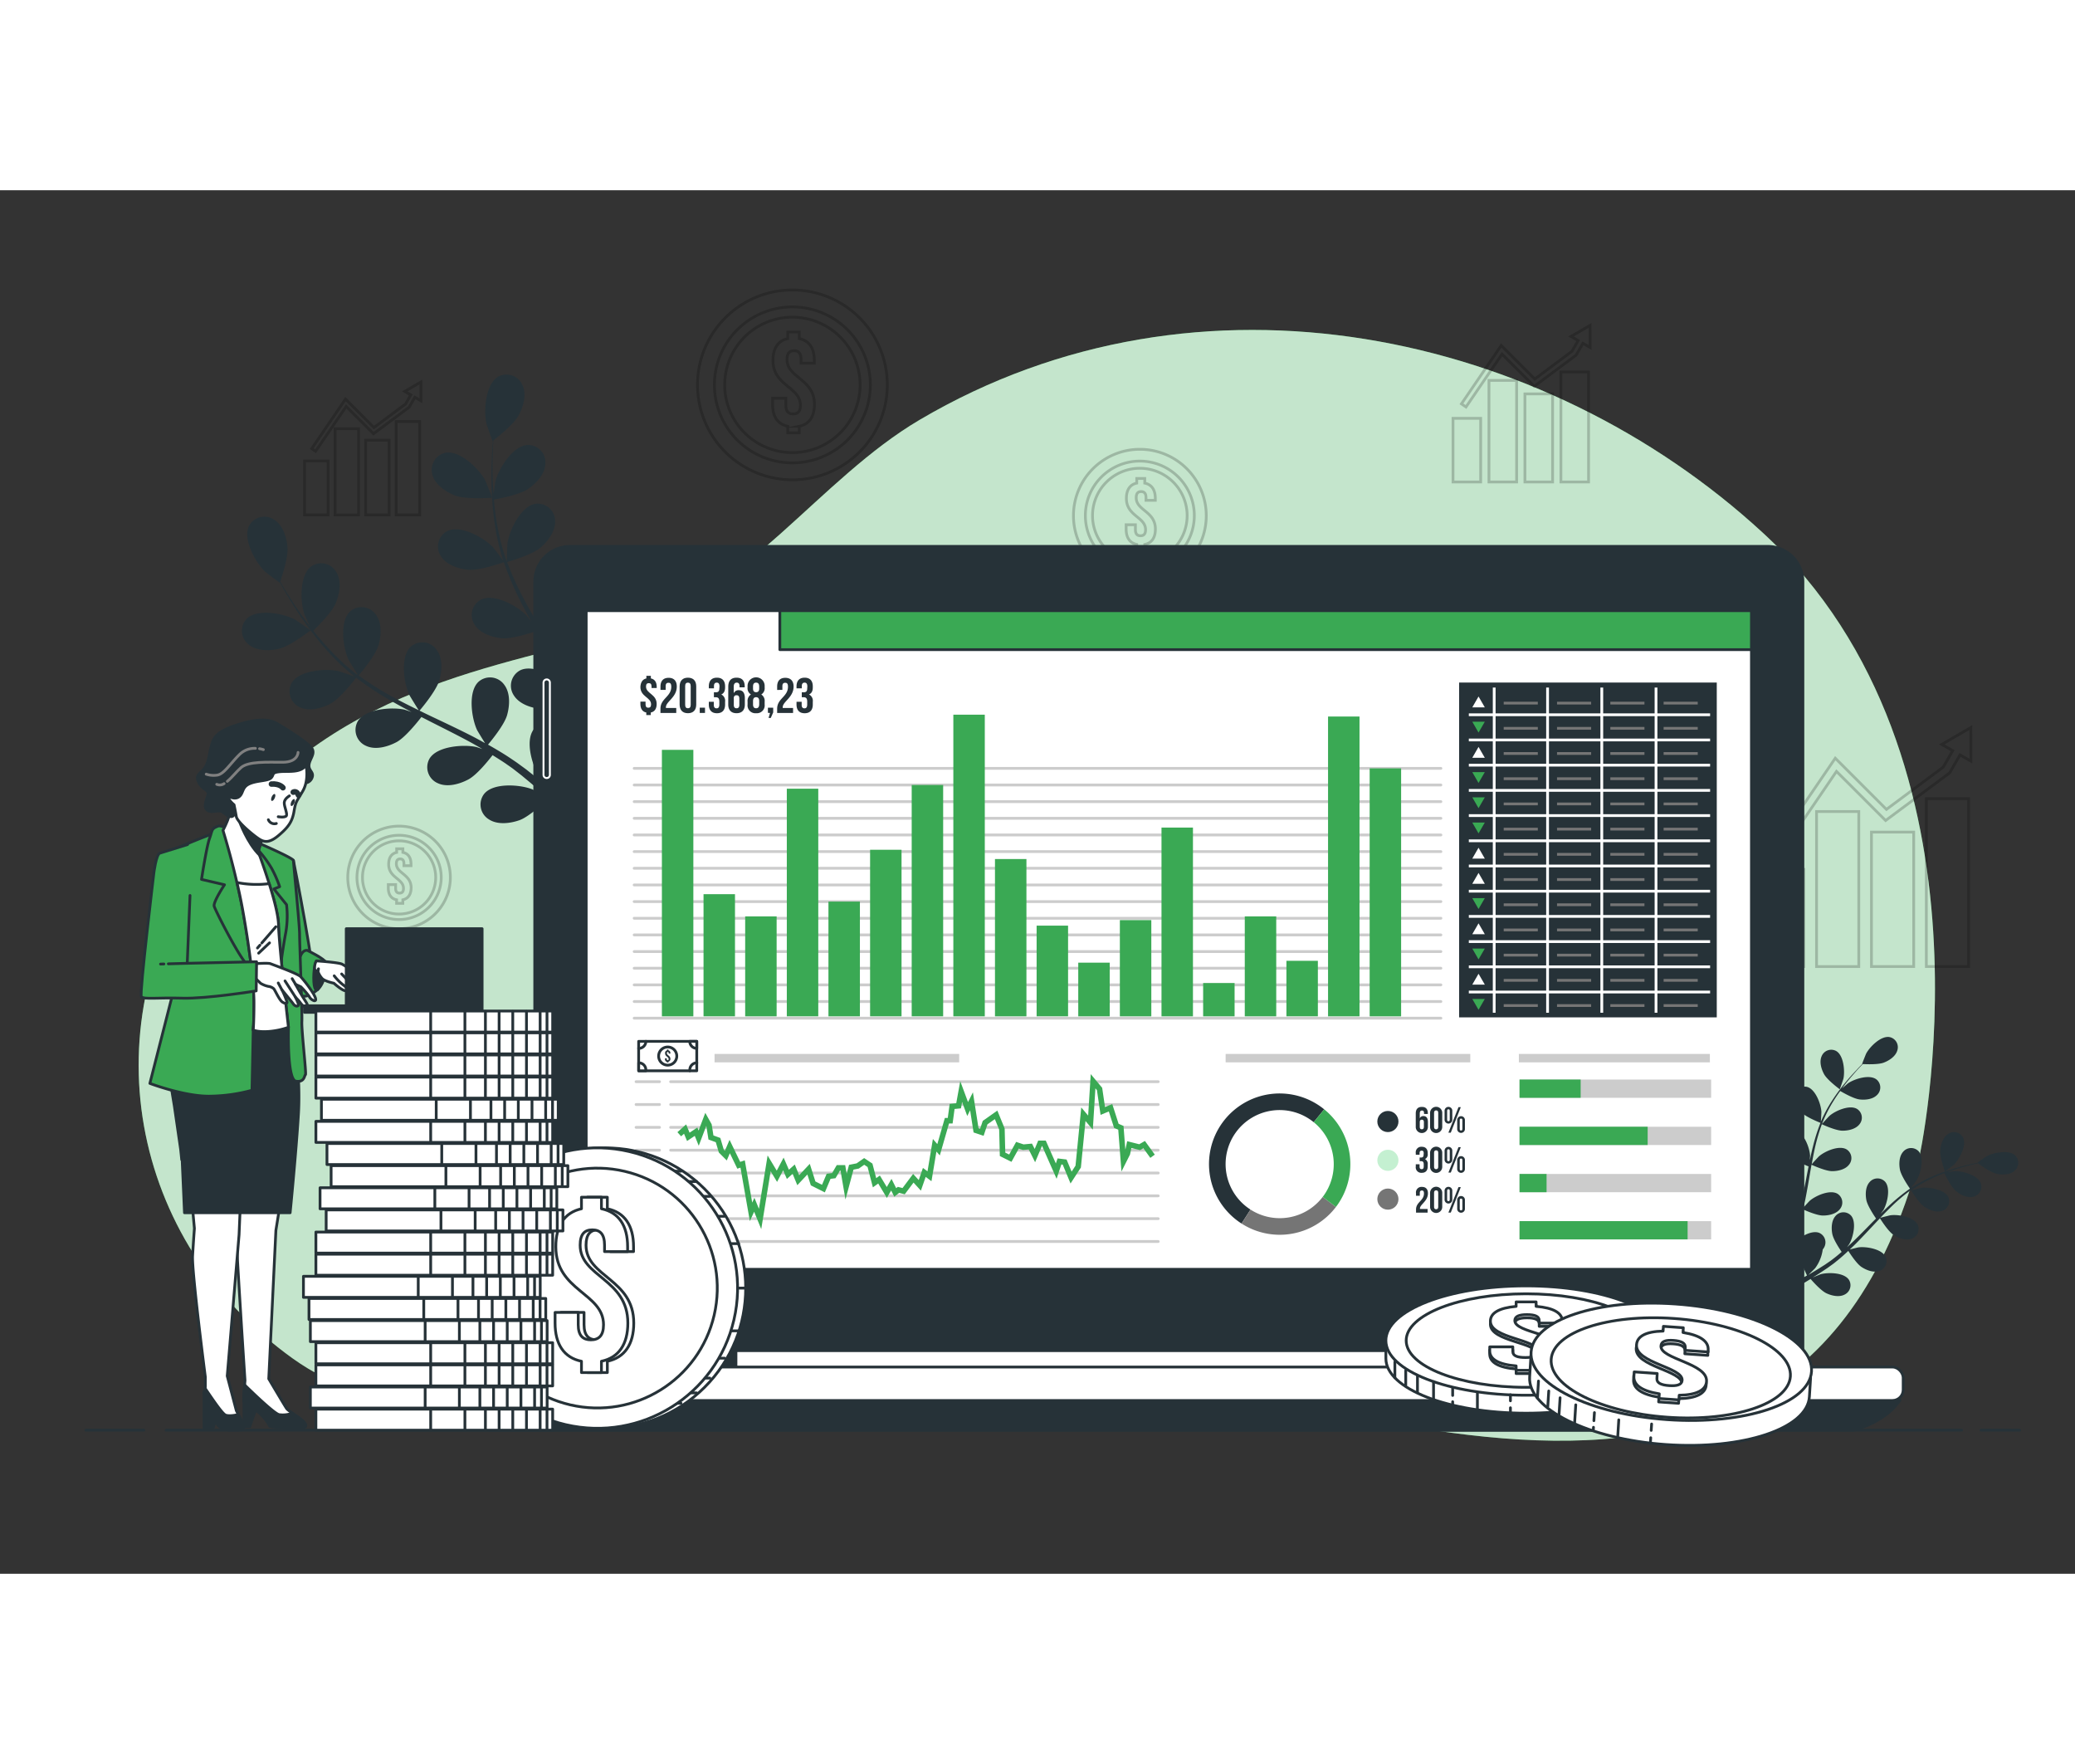 <svg xmlns="http://www.w3.org/2000/svg" width="400px" height="340px" viewBox="0 0 750 500"><rect x="0" y="0" width="750" height="500" fill="#333333" stroke="none"/><g id="freepik--background-simple--inject-23"><path d="M693.53,350.43s32.71-144.63-56.41-226.68C558.45,51.32,433.9,23.14,332.37,83c-36.17,21.34-62.5,62.78-104.76,75.58-47.38,14.36-108.3,19.49-152.3,81s-28.2,140.52,30.46,182.58,161.32,1,253.83-2.06S645,528.9,693.53,350.43Z" style="fill:#3AA954"></path><path d="M693.53,350.43s32.71-144.63-56.41-226.68C558.45,51.32,433.9,23.14,332.37,83c-36.17,21.34-62.5,62.78-104.76,75.58-47.38,14.36-108.3,19.49-152.3,81s-28.2,140.52,30.46,182.58,161.32,1,253.83-2.06S645,528.9,693.53,350.43Z" style="fill:#fff;opacity:0.7"></path></g><g id="freepik--Floor--inject-23"><line x1="716" y1="448.12" x2="730" y2="448.12" style="fill:none;stroke:#263238;stroke-linecap:round;stroke-linejoin:round"></line><line x1="60" y1="448.12" x2="709" y2="448.12" style="fill:none;stroke:#263238;stroke-linecap:round;stroke-linejoin:round"></line><line x1="31" y1="448.12" x2="52" y2="448.12" style="fill:none;stroke:#263238;stroke-linecap:round;stroke-linejoin:round"></line></g><g id="freepik--Graphics--inject-23"><g style="opacity:0.2"><path d="M144.25,235.12a13.23,13.23,0,1,0,13.23,13.23A13.24,13.24,0,0,0,144.25,235.12Zm1.35,21.31v1.27h-2.25v-1.27c-2-.4-3-1.92-3-4.29v-1.2H143v1.38c0,1.24.55,1.69,1.42,1.69s1.42-.45,1.42-1.69c0-3.59-5.36-3.77-5.36-8.75,0-2.34,1-3.84,2.89-4.26V238h2.25v1.3c1.94.4,2.94,1.89,2.94,4.26v.55H146v-.73c0-1.24-.5-1.72-1.37-1.72s-1.37.48-1.37,1.72c0,3.59,5.35,3.77,5.35,8.75C148.56,254.51,147.54,256,145.6,256.43Z" style="fill:none;stroke:#000;stroke-miterlimit:10"></path><path d="M144.25,229.81a18.54,18.54,0,1,0,18.53,18.54A18.54,18.54,0,0,0,144.25,229.81Zm0,33.76a15.23,15.23,0,1,1,15.23-15.22A15.24,15.24,0,0,1,144.25,263.57Z" style="fill:none;stroke:#000;stroke-miterlimit:10"></path></g><g style="opacity:0.2"><path d="M412,100.48a17.1,17.1,0,1,0,17.09,17.1A17.12,17.12,0,0,0,412,100.48ZM413.77,128v1.64h-2.9V128c-2.54-.52-3.83-2.49-3.83-5.55v-1.55h3.35v1.78c0,1.61.71,2.19,1.84,2.19s1.83-.58,1.83-2.19c0-4.64-6.93-4.87-6.93-11.32,0-3,1.26-5,3.74-5.51v-1.67h2.9v1.67c2.52.52,3.81,2.45,3.81,5.51v.71h-3.36v-.93c0-1.61-.64-2.23-1.77-2.23s-1.77.62-1.77,2.23c0,4.64,6.93,4.87,6.93,11.31C417.61,125.55,416.29,127.52,413.77,128Z" style="fill:none;stroke:#000;stroke-miterlimit:10"></path><path d="M412,93.62a24,24,0,1,0,24,24A24,24,0,0,0,412,93.62Zm0,43.65a19.69,19.69,0,1,1,19.68-19.69A19.71,19.71,0,0,1,412,137.27Z" style="fill:none;stroke:#000;stroke-miterlimit:10"></path></g><g style="opacity:0.2"><path d="M286.4,45.88a24.47,24.47,0,1,0,24.48,24.47A24.49,24.49,0,0,0,286.4,45.88Zm2.49,39.43v2.35h-4.15V85.31c-3.64-.74-5.49-3.55-5.49-7.93V75.16h4.8V77.7c0,2.31,1,3.14,2.63,3.14s2.63-.83,2.63-3.14c0-6.64-9.92-7-9.92-16.19,0-4.34,1.8-7.11,5.35-7.89v-2.4h4.15v2.4c3.6.74,5.44,3.5,5.44,7.89v1h-4.79V61.18c0-2.3-.93-3.18-2.54-3.18s-2.54.88-2.54,3.18c0,6.65,9.92,7,9.92,16.2C294.38,81.76,292.49,84.57,288.89,85.31Z" style="fill:none;stroke:#000;stroke-miterlimit:10"></path><path d="M286.4,36.05a34.3,34.3,0,1,0,34.31,34.3A34.3,34.3,0,0,0,286.4,36.05Zm0,62.48a28.18,28.18,0,1,1,28.18-28.18A28.21,28.21,0,0,1,286.4,98.53Z" style="fill:none;stroke:#000;stroke-miterlimit:10"></path></g><g style="opacity:0.2"><rect x="525.18" y="82.43" width="10" height="23" style="fill:none;stroke:#000;stroke-miterlimit:10"></rect><rect x="538.18" y="68.73" width="10" height="36.7" style="fill:none;stroke:#000;stroke-miterlimit:10"></rect><rect x="551.18" y="73.6" width="10" height="31.83" style="fill:none;stroke:#000;stroke-miterlimit:10"></rect><rect x="564.18" y="65.68" width="10" height="39.75" style="fill:none;stroke:#000;stroke-miterlimit:10"></rect><polygon points="542.9 59.23 554.54 70.86 569.71 59.57 572.15 55.32 574.74 56.82 574.73 48.84 567.83 52.84 570.42 54.33 568.18 58.21 554.73 68.23 542.61 56.11 528.23 77.2 529.88 78.33 542.9 59.23" style="fill:none;stroke:#000;stroke-miterlimit:10"></polygon></g><g style="opacity:0.2"><rect x="110.08" y="97.82" width="8.49" height="19.52" style="fill:none;stroke:#000;stroke-miterlimit:10"></rect><rect x="121.12" y="86.19" width="8.49" height="31.16" style="fill:none;stroke:#000;stroke-miterlimit:10"></rect><rect x="132.15" y="90.32" width="8.49" height="27.02" style="fill:none;stroke:#000;stroke-miterlimit:10"></rect><rect x="143.19" y="83.6" width="8.49" height="33.74" style="fill:none;stroke:#000;stroke-miterlimit:10"></rect><polygon points="125.13 78.13 135 88 147.88 78.41 149.95 74.81 152.15 76.08 152.14 69.31 146.28 72.7 148.48 73.96 146.58 77.26 135.16 85.76 124.88 75.48 112.67 93.38 114.07 94.34 125.13 78.13" style="fill:none;stroke:#000;stroke-miterlimit:10"></polygon></g><g style="opacity:0.2"><rect x="636.74" y="245.44" width="15.27" height="35.11" style="fill:none;stroke:#000;stroke-miterlimit:10"></rect><rect x="656.58" y="224.53" width="15.27" height="56.03" style="fill:none;stroke:#000;stroke-miterlimit:10"></rect><rect x="676.43" y="231.96" width="15.27" height="48.59" style="fill:none;stroke:#000;stroke-miterlimit:10"></rect><rect x="696.27" y="219.88" width="15.27" height="60.67" style="fill:none;stroke:#000;stroke-miterlimit:10"></rect><polygon points="663.79 210.03 681.55 227.78 704.71 210.54 708.43 204.06 712.39 206.34 712.37 194.17 701.84 200.27 705.79 202.54 702.38 208.47 681.84 223.76 663.35 205.26 641.39 237.46 643.91 239.18 663.79 210.03" style="fill:none;stroke:#000;stroke-miterlimit:10"></polygon></g></g><g id="freepik--Plants--inject-23"><path d="M703,354.66s3-2.31,3.22-2.48c2-2,4.74-7,3.33-9.8a3.74,3.74,0,0,0-5.41-1.32c-1.88,1.19-2.68,3.82-2.86,5.92C701.09,349.45,703,354.65,703,354.66Z" style="fill:#263238"></path><path d="M728.39,348.84c-2.28-2.19-7.87-1.06-10.35.29-.21.11-3.36,2.31-3.32,2.35l.06,0c-.88.17-1.83.36-2.86.6-1.89.44-4,1-6.32,1.69a68.43,68.43,0,0,0-7.27,2.68,50,50,0,0,0-7.62,4.13s-.05.05-.08.06c.57-.72,2.12-2.79,2.22-3,1.42-2.44,2.73-8,.62-10.33a3.74,3.74,0,0,0-5.56.15c-1.5,1.65-1.58,4.4-1.19,6.47.44,2.34,3.4,6.55,3.63,6.89a66.37,66.37,0,0,0-6.88,5.53c-1.27,1.15-2.52,2.36-3.75,3.58.48-.64.91-1.22,1-1.31,1.42-2.43,2.73-8,.62-10.33a3.75,3.75,0,0,0-5.57.15c-1.5,1.65-1.58,4.4-1.19,6.47s2.85,5.75,3.51,6.71l-1.41,1.41c-2.23,2.28-4.45,4.57-6.7,6.74-.79.77-1.6,1.5-2.4,2.23.42-.57.78-1.06.82-1.14,1.42-2.43,2.73-8,.62-10.33a3.74,3.74,0,0,0-5.56.15c-1.5,1.65-1.58,4.4-1.19,6.47s2.61,5.39,3.39,6.53c-.85.72-1.7,1.45-2.55,2.11-.59.44-1.13.9-1.75,1.31l-1.8,1.24c-1.18.74-2.38,1.52-3.54,2.21L653.62,392c.79-.76,2.32-2.27,2.44-2.41a14.53,14.53,0,0,0,2.76-6.78,4.43,4.43,0,0,0,.47-.69,3.74,3.74,0,0,0-1.69-5.3c-2.91-1.22-7.72,1.84-9.55,4-.11.12-1.13,1.63-1.76,2.59.28-.62.57-1.22.85-1.86.57-1.27,1.1-2.55,1.68-3.92l.77-2c.28-.68.48-1.43.72-2.15.53-1.67,1-3.4,1.41-5.15,1.11.5,5.07,2.21,7.19,2.21s4.79-.57,6.14-2.35a3.74,3.74,0,0,0-.86-5.5c-2.7-1.65-7.91.65-10.05,2.5-.14.11-1.52,1.6-2.27,2.44.25-1.05.5-2.1.71-3.17.61-3.1,1.14-6.26,1.67-9.4l.51-2.88c.4.18,5.06,2.31,7.44,2.32,2.1,0,4.79-.58,6.14-2.36a3.73,3.73,0,0,0-.87-5.49c-2.69-1.65-7.91.65-10,2.49-.17.14-2.16,2.29-2.64,2.87.38-2.12.78-4.22,1.25-6.28a67.66,67.66,0,0,1,2.42-8.19c.18.09,5,2.33,7.48,2.34,2.1,0,4.79-.58,6.14-2.35a3.74,3.74,0,0,0-.87-5.5c-2.69-1.65-7.91.65-10,2.49-.17.15-2.31,2.46-2.67,2.91.06-.15.1-.32.16-.47a48.3,48.3,0,0,1,3.86-7.64c.82-1.35,1.68-2.6,2.54-3.79.86.51,4.83,2.8,7,3.05s4.83-.05,6.36-1.66a3.74,3.74,0,0,0-.25-5.56c-2.5-1.94-7.94-.22-10.26,1.37-.13.09-1.32,1.11-2.18,1.87.4-.53.8-1.09,1.19-1.59,1.46-1.89,2.92-3.53,4.22-5,.74-.82,1.43-1.54,2.09-2.21,1.11.06,5.58.25,7.59-.53s4.26-2.26,4.88-4.41a3.73,3.73,0,0,0-2.79-4.81c-3.1-.57-7.14,3.46-8.47,5.95-.11.21-1.53,3.78-1.47,3.79h.07c-.64.63-1.32,1.31-2,2.08-1.34,1.41-2.83,3-4.34,4.89a67.57,67.57,0,0,0-4.58,6.25,48.59,48.59,0,0,0-4.08,7.65.3.3,0,0,1,0,.1c.09-.92.23-3.51.22-3.71-.16-2.81-2.13-8.16-5.18-9a3.75,3.75,0,0,0-4.56,3.2c-.34,2.2,1.11,4.54,2.57,6.05,1.66,1.71,6.46,3.59,6.84,3.74a65.54,65.54,0,0,0-2.69,8.41c-.43,1.67-.8,3.36-1.15,5.06,0-.8.08-1.52.07-1.62-.16-2.82-2.12-8.17-5.18-9a3.74,3.74,0,0,0-4.56,3.2c-.34,2.2,1.11,4.54,2.58,6.05s5.54,3.22,6.62,3.65l-.39,2c-.6,3.14-1.2,6.27-1.87,9.32-.24,1.08-.51,2.13-.78,3.18,0-.71.07-1.3.06-1.4-.16-2.81-2.12-8.16-5.18-9a3.75,3.75,0,0,0-4.56,3.2c-.34,2.2,1.11,4.54,2.58,6.05s5.15,3.06,6.43,3.58c-.31,1.07-.62,2.14-1,3.16-.26.7-.45,1.38-.74,2.06s-.55,1.36-.82,2c-.57,1.26-1.15,2.58-1.73,3.8-.4.85-.8,1.66-1.2,2.47.25-1.07.7-3.17.71-3.35.27-2.81-.86-8.4-3.76-9.65a3.75,3.75,0,0,0-5,2.47c-.67,2.13.41,4.66,1.63,6.38,1.34,1.89,5.61,4.4,6.15,4.71-.67,1.34-1.32,2.64-2,3.85q-1.26,2.4-2.4,4.44c.34.5.77,1.12,1.27,1.83.87-1.62,1.81-3.43,2.79-5.42.68-1.36,1.38-2.82,2.08-4.34a40,40,0,0,0,4.66,1c.22,2.37,2.25,6.53,2.52,7.06-1.3.76-2.56,1.48-3.77,2.14-2.07,1.14-4,2.15-5.71,3l1.25,1.61c1.64-.88,3.44-1.88,5.38-3,1.32-.76,2.71-1.6,4.13-2.48.4.46,3.65,4.22,5.76,5.19,1.91.89,4.59,1.49,6.56.44a3.73,3.73,0,0,0,1.52-5.35c-1.76-2.63-7.46-2.72-10.17-2-.16.05-1.84.74-2.9,1.19.58-.36,1.15-.7,1.74-1.08,1.17-.74,2.32-1.51,3.56-2.34l1.78-1.28c.6-.41,1.18-.92,1.78-1.39,1.36-1.1,2.69-2.29,4-3.52.65,1,3,4.64,4.78,5.81s4.31,2.16,6.42,1.43a3.75,3.75,0,0,0,2.31-5.07c-1.34-2.86-7-3.81-9.76-3.46-.17,0-2.15.51-3.23.79.78-.74,1.57-1.48,2.34-2.26,2.22-2.24,4.39-4.58,6.58-6.91.66-.71,1.34-1.42,2-2.12.23.37,2.95,4.72,4.92,6,1.76,1.17,4.32,2.17,6.42,1.43a3.74,3.74,0,0,0,2.31-5.06c-1.34-2.87-7-3.82-9.75-3.47-.21,0-3.06.73-3.78.94,1.48-1.55,3-3.09,4.5-4.54a65.27,65.27,0,0,1,6.54-5.5c.11.17,2.92,4.73,4.94,6.07,1.76,1.17,4.32,2.17,6.43,1.43A3.74,3.74,0,0,0,704.3,364c-1.34-2.87-7-3.82-9.76-3.47-.22,0-3.28.78-3.83,1l.4-.31a48.35,48.35,0,0,1,7.44-4.24c1.42-.67,2.83-1.24,4.2-1.76.44.9,2.48,5,4.17,6.42s4.05,2.62,6.23,2.12A3.74,3.74,0,0,0,716,359c-1-3-6.5-4.56-9.32-4.51-.15,0-1.71.2-2.84.36.63-.22,1.27-.47,1.87-.67,2.26-.77,4.38-1.34,6.26-1.82,1.07-.27,2-.49,3-.69.89.66,4.52,3.28,6.62,3.75s4.81.46,6.51-1A3.74,3.74,0,0,0,728.39,348.84Z" style="fill:#263238"></path><path d="M659.31,319.46c1.19,2.16,5.66,5.45,5.67,5.45s1.27-3.6,1.32-3.84c.59-2.76.1-8.44-2.63-10a3.74,3.74,0,0,0-5.24,1.88C657.52,315,658.3,317.61,659.31,319.46Z" style="fill:#263238"></path><path d="M177.86,111.13c.09,0-2.33-6-2.53-6.36-2.28-4.16-9.12-10.88-14.35-9.88a6.29,6.29,0,0,0-4.62,8.14c1.08,3.6,5,6.11,8.28,7.35C168.54,111.84,177.85,111.13,177.86,111.13Z" style="fill:#263238"></path><path d="M180.08,67.37c-4.58,2.69-5.31,12.25-4.28,16.88.09.4,2.2,6.51,2.28,6.45l.09-.07c-.12,1.51-.24,3.13-.34,4.9-.14,3.27-.28,7-.16,11a110.13,110.13,0,0,0,1,13,82,82,0,0,0,3.18,14.24.76.76,0,0,1,.06.16c-.9-1.27-3.55-4.73-3.79-5-3.29-3.42-11.67-8.08-16.45-5.75a6.3,6.3,0,0,0-2.3,9.08c2,3.19,6.39,4.58,9.93,4.9,4,.36,12.17-2.5,12.82-2.73a111.23,111.23,0,0,0,5.79,13.69c1.29,2.59,2.67,5.15,4.08,7.71-.82-1.07-1.56-2-1.68-2.15-3.29-3.41-11.67-8.08-16.44-5.74a6.29,6.29,0,0,0-2.31,9.07c2,3.19,6.4,4.58,9.93,4.9s10.61-2,12.46-2.6c.56,1,1.1,2,1.65,2.92,2.67,4.67,5.35,9.31,7.84,13.95.88,1.63,1.69,3.27,2.5,4.91-.73-.95-1.35-1.74-1.46-1.85-3.29-3.42-11.67-8.09-16.45-5.75a6.3,6.3,0,0,0-2.3,9.08c2,3.18,6.39,4.58,9.92,4.9s9.93-1.75,12.14-2.5c.78,1.71,1.56,3.41,2.24,5.1.44,1.16.94,2.25,1.32,3.44s.78,2.33,1.17,3.48c.67,2.24,1.37,4.54,2,6.74.42,1.53.8,3,1.18,4.47-.85-1.64-2.59-4.81-2.77-5.05a24.41,24.41,0,0,0-9.71-7.6,7.64,7.64,0,0,0-.9-1.06,6.3,6.3,0,0,0-9.36.29c-3.31,4.16-.56,13.35,2.07,17.3.16.23,2.12,2.58,3.39,4l-2.62-2.23c-1.79-1.5-3.62-2.95-5.58-4.51-1-.73-2-1.46-3-2.19s-2.09-1.43-3.14-2.15c-2.47-1.63-5.05-3.15-7.69-4.64,1.31-1.56,5.9-7.2,6.88-10.62s1.26-8-1-11a6.29,6.29,0,0,0-9.29-1.12c-3.91,3.61-2.57,13.11-.57,17.41.12.27,1.9,3.2,2.91,4.79-1.59-.88-3.17-1.76-4.81-2.6-4.73-2.41-9.6-4.71-14.44-7-1.49-.71-3-1.43-4.43-2.15.47-.55,6.06-7.13,7.16-11,1-3.41,1.27-8-1-11a6.3,6.3,0,0,0-9.3-1.13c-3.9,3.61-2.57,13.11-.57,17.42.15.32,2.72,4.53,3.43,5.57-3.25-1.58-6.47-3.19-9.58-4.9a110.89,110.89,0,0,1-12.15-7.67c.22-.26,6.09-7.1,7.21-11,1-3.41,1.26-8-1-11a6.3,6.3,0,0,0-9.3-1.13c-3.9,3.61-2.57,13.11-.57,17.41.16.34,2.92,4.87,3.48,5.65-.22-.16-.47-.31-.69-.47A81.16,81.16,0,0,1,118.23,165c-1.81-1.94-3.44-3.9-5-5.84,1.22-1.16,6.75-6.54,8.15-10s2.14-7.84.23-11.07a6.3,6.3,0,0,0-9.12-2.14c-4.27,3.16-4,12.75-2.48,17.25.08.24,1.2,2.64,2,4.37-.68-.88-1.4-1.79-2-2.65-2.39-3.23-4.38-6.34-6.12-9.11-1-1.58-1.83-3-2.61-4.39.61-1.77,3-8.92,2.63-12.54S102.23,121,99,119A6.3,6.3,0,0,0,90,121.33c-2.34,4.77,2.33,13.15,5.75,16.45.3.28,5.43,4.2,5.46,4.11l0-.1c.72,1.32,1.52,2.74,2.42,4.27,1.68,2.81,3.61,6,5.94,9.27a111.18,111.18,0,0,0,8,10.28,82.44,82.44,0,0,0,10.51,10.12l.15.1c-1.46-.56-5.58-2-5.91-2.05-4.63-1-14.19-.3-16.89,4.28a6.3,6.3,0,0,0,3.09,8.84c3.41,1.57,7.86.29,11-1.39,3.52-1.89,8.77-8.79,9.19-9.34a111.31,111.31,0,0,0,12.39,8.21c2.5,1.45,5.06,2.83,7.65,4.18-1.28-.44-2.42-.82-2.58-.86-4.64-1-14.2-.31-16.89,4.28a6.29,6.29,0,0,0,3.08,8.84c3.42,1.57,7.86.29,11-1.39s7.76-7.5,8.95-9.05c1,.51,2,1,3,1.53,4.8,2.42,9.6,4.82,14.24,7.31,1.63.88,3.21,1.8,4.79,2.72-1.13-.39-2.09-.71-2.24-.74-4.63-1-14.2-.31-16.89,4.28a6.29,6.29,0,0,0,3.09,8.84c3.41,1.56,7.86.29,11-1.39s7.31-6.94,8.74-8.77c1.59,1,3.19,2,4.68,3,1,.73,2,1.36,3,2.14l2.9,2.26c1.79,1.5,3.65,3,5.36,4.54,1.2,1,2.32,2,3.45,3.07-1.61-.89-4.82-2.58-5.1-2.69-4.42-1.72-14-2.45-17.34,1.68a6.28,6.28,0,0,0,1.71,9.2c3.14,2.07,7.72,1.48,11.07.3,3.67-1.31,9.69-7.08,10.44-7.8,1.87,1.69,3.67,3.35,5.35,4.94,2.2,2.09,4.23,4.07,6.08,5.92,1-.32,2.17-.73,3.55-1.22-2.23-2.15-4.72-4.5-7.49-7-1.89-1.72-4-3.52-6.08-5.35a67.26,67.26,0,0,0,3.81-7.08c3.94.74,11.59-.64,12.58-.83.63,2.44,1.22,4.82,1.73,7.08.91,3.88,1.66,7.45,2.29,10.63,1-.4,2.09-.83,3.18-1.28-.68-3-1.47-6.43-2.4-10.1-.63-2.48-1.35-5.12-2.12-7.82.93-.43,8.49-4,11-6.93,2.32-2.69,4.52-6.76,3.72-10.43a6.29,6.29,0,0,0-8-4.91c-5.06,1.64-7.82,10.82-7.81,15.57,0,.28.35,3.32.6,5.23-.32-1.1-.62-2.17-1-3.3-.66-2.24-1.38-4.46-2.16-6.85l-1.25-3.45c-.39-1.16-.95-2.34-1.43-3.52-1.17-2.72-2.48-5.42-3.86-8.11,2-.59,8.89-2.76,11.6-5.08s5.48-6,5.25-9.74a6.28,6.28,0,0,0-7.13-6.06c-5.25.85-9.38,9.51-10.09,14.21,0,.29-.17,3.71-.2,5.6-.85-1.61-1.68-3.23-2.59-4.83-2.61-4.62-5.4-9.22-8.17-13.82-.85-1.41-1.67-2.82-2.51-4.24.7-.19,9-2.6,12-5.19,2.69-2.31,5.48-6,5.25-9.74a6.29,6.29,0,0,0-7.13-6.07c-5.25.86-9.38,9.51-10.08,14.21-.06.35-.24,5.28-.22,6.54-1.83-3.11-3.63-6.23-5.28-9.38a108.46,108.46,0,0,1-5.91-13.1c.33-.09,9-2.56,12.1-5.22,2.69-2.3,5.48-6,5.25-9.74a6.29,6.29,0,0,0-7.13-6.07c-5.25.86-9.37,9.52-10.08,14.21-.06.37-.25,5.68-.21,6.64-.1-.26-.23-.52-.32-.78a82,82,0,0,1-3.45-14c-.44-2.62-.71-5.15-.92-7.62,1.66-.29,9.24-1.72,12.3-3.8s6.11-5.36,6.29-9.11a6.29,6.29,0,0,0-6.42-6.81c-5.31.27-10.37,8.42-11.58,13-.07.25-.46,2.86-.72,4.77-.08-1.11-.18-2.26-.23-3.33-.21-4-.16-7.71-.08-11,.06-1.85.15-3.53.24-5.1,1.48-1.14,7.39-5.81,9.11-9s3-7.57,1.39-11A6.29,6.29,0,0,0,180.08,67.37Z" style="fill:#263238"></path><path d="M100.82,165.72c4.05-.93,11.43-6.66,11.43-6.67s-5.25-3.71-5.61-3.9c-4.2-2.22-13.61-4-17.42-.33a6.28,6.28,0,0,0,.64,9.34C92.74,166.57,97.36,166.52,100.82,165.72Z" style="fill:#263238"></path></g><g id="freepik--Device--inject-23"><path d="M206,128.71H638.91a12.74,12.74,0,0,1,12.74,12.74V426.22a0,0,0,0,1,0,0H193.28a0,0,0,0,1,0,0V141.44A12.74,12.74,0,0,1,206,128.71Z" style="fill:#263238;stroke:#263238;stroke-linecap:round;stroke-linejoin:round"></path><rect x="266.01" y="411.9" width="315.01" height="15.52" style="fill:#263238;stroke:#263238;stroke-linecap:round;stroke-linejoin:round"></rect><rect x="266.01" y="419.37" width="315.01" height="8.05" style="fill:#fff;stroke:#263238;stroke-linecap:round;stroke-linejoin:round"></rect><path d="M156.21,436.62s5.18,6.32,20.7,11.5H670.12s11.5-2.88,16.67-10.93Z" style="fill:#263238;stroke:#263238;stroke-linecap:round;stroke-linejoin:round"></path><rect x="155.16" y="425.29" width="532.74" height="12.09" rx="3.86" style="fill:#fff;stroke:#263238;stroke-linecap:round;stroke-linejoin:round"></rect><path d="M426.39,137.7a4,4,0,1,0-4,4A4,4,0,0,0,426.39,137.7Z" style="fill:#263238"></path><path d="M197.6,212.43h0a1.15,1.15,0,0,1-1.15-1.15V177.94a1.16,1.16,0,0,1,1.15-1.15h0a1.15,1.15,0,0,1,1.15,1.15v33.34A1.14,1.14,0,0,1,197.6,212.43Z" style="fill:#263238;stroke:#fff;stroke-linejoin:round;stroke-width:0.692px"></path><rect x="211.88" y="151.95" width="421.17" height="238.01" style="fill:#fff;stroke:#263238;stroke-linecap:round;stroke-linejoin:round"></rect><rect x="281.87" y="151.95" width="351.18" height="14.08" style="fill:#3AA954;stroke:#263238;stroke-linecap:round;stroke-linejoin:round"></rect></g><g id="freepik--Character--inject-23"><path d="M103.58,351.9l-3.86,24-2.58,53.64s5.58,9.44,6.44,10.73,7.72,4.72,6.87,6.43-12.88,0-12.88,0a19,19,0,0,0-5.15-6c-3.43-2.58-4.29-1.08-4.29-3.65s.43-6.87.43-6.87-3.43-51.7-3.43-59-.86-16.73-.86-16.73Z" style="fill:#fff;stroke:#263238;stroke-linecap:round;stroke-linejoin:round"></path><path d="M87.41,353.47l-1,24-4.28,51.06,3.29,12.51s2,4,2.64,4.94-.33,2-1.65,2H82.58a4.87,4.87,0,0,1-4.12-2.25,28.5,28.5,0,0,0-3.24-4.34c-2-2-1-7.57-1-9.22V428.9s-4.94-38.21-4.61-43.81.66-9.88.66-9.88l-2-21.74Z" style="fill:#fff;stroke:#263238;stroke-linecap:round;stroke-linejoin:round"></path><path d="M61.35,320.63l.12-.46-.37-2.59,2.57-9.87,1.21.27,1.45-5.21,22.43-.13a79.41,79.41,0,0,0,10.24,0,55.69,55.69,0,0,1,5.82-.42l.15.58,1.18-.67s2.58,17.59,1.72,31.75-3,35.65-3,35.65H66.68l-.84-19.15-.16,0c-.12-1.26-.26-2.53-.39-3.78L63,330.84C62.18,325.93,61.35,320.63,61.35,320.63Z" style="fill:#263238;stroke:#263238;stroke-linecap:round;stroke-linejoin:round"></path><path d="M106.06,242.25s8.6,43.19,7.07,45.49-4.86,4.09-6.9,1.79-3.84-36.29-4.6-38.85S102.58,240.46,106.06,242.25Z" style="fill:#3AA954;stroke:#263238;stroke-linecap:round;stroke-linejoin:round"></path><path d="M111.08,274.71s6.39,3.06,6.9,4.6-.76,7.41-3.06,9.45-5.88,4.09-7.16.77S107.25,274.19,111.08,274.71Z" style="fill:#3AA954;stroke:#263238;stroke-linecap:round;stroke-linejoin:round"></path><path d="M114.39,278.52s-1,1.81-1,6.15,1,4.86,1.54,4.09,1.5-5.53,1.5-5.53S116.94,278.24,114.39,278.52Z" style="fill:#263238;stroke:#263238;stroke-linecap:round;stroke-linejoin:round"></path><path d="M114.39,278.52s7.92.5,9.27,1.18a45,45,0,0,1,8.09,5.89c2.19,2.19,2,3.54.84,3.54h-3.71c-1.68,0-6.06-2.19-6.57-2.36s-2-.84-3.37-1.35a6.76,6.76,0,0,1-2.52-2.19l-2.7-1.51S113.55,279.53,114.39,278.52Z" style="fill:#fff;stroke:#263238;stroke-linecap:round;stroke-linejoin:round"></path><path d="M120.8,283.91a17.93,17.93,0,0,0,3.36,3.37c2,1.51,1.69,2.19.51,2s-4-2.7-4-2.7-3.2-.67-4.21-1.68a7.26,7.26,0,0,1-1.52-2.53l.17-1" style="fill:#fff;stroke:#263238;stroke-linecap:round;stroke-linejoin:round"></path><path d="M128.88,289.13s-3.87-4.38-5.39-5.9" style="fill:none;stroke:#263238;stroke-linecap:round;stroke-linejoin:round"></path><path d="M130.74,288.79s-2.7-4.71-5.4-6.57" style="fill:none;stroke:#263238;stroke-linecap:round;stroke-linejoin:round"></path><path d="M132.59,289.13a46.1,46.1,0,0,0-4.21-6.23" style="fill:none;stroke:#263238;stroke-linecap:round;stroke-linejoin:round"></path><path d="M91.32,235s14.74,6.28,14.74,7.25,2.22,23.15,2.22,26.61,1,28.24.83,31.56,1.71,19,1.29,19.23-.29,2.88-3.47,2.32-2.67-18.92-2.67-18.92l-2.49-15.78L101.63,277s0-10.93-1.1-17a80.74,80.74,0,0,0-4.71-14.82C95.54,244.77,91.32,235,91.32,235Z" style="fill:#3AA954;stroke:#263238;stroke-linecap:round;stroke-linejoin:round"></path><path d="M78.93,231.75s-7.4,2.76-11.58,4.59c-6,2.61-10.34,3.78-10.62,5.58s5.65,48.67,5.65,48.67l-8.21,32.19s13.14,5,22.41,4.6a59.59,59.59,0,0,0,14.5-2.12l.45-21.79s1.73-13.1-1.79-32.71c-3-16.53-8.32-37.9-8.32-37.9Z" style="fill:#3AA954;stroke:#263238;stroke-linecap:round;stroke-linejoin:round"></path><path d="M92.5,237.57a42,42,0,0,1,5.67,7.48,43,43,0,0,1,2.91,6.64l-2.08.83,4.57,5.68a35.32,35.32,0,0,1-.28,10.1c-1,5.13-2.07,13.43-2.07,13.43s-8.86.14-11.49-1.52-11.91-19.94-12.32-21.46S81.14,251,81.14,251l-2.85-.67-5.45-1.27s1.8-11.77,2.9-14.81.56-3.46,3.05-4.43,12.74,7.33,12.74,7.33Z" style="fill:#3AA954;stroke:#263238;stroke-linecap:round;stroke-linejoin:round"></path><path d="M84.33,219.43a38.77,38.77,0,0,1-2.08,8.31,38.13,38.13,0,0,1-1.66,3.6,278.75,278.75,0,0,1,7.06,28.38c2.49,13.71,4.15,27.13,4.15,33.92s-.27,9.83-.27,9.83,1.52.83,5.53.55a27.22,27.22,0,0,0,7.2-1.52s-3.46-29.91-3.6-37.1S93.33,239,93.33,239l1.24-4s-4.15-5-5.12-8.72S86.27,219.16,84.33,219.43Z" style="fill:#fff;stroke:#263238;stroke-linecap:round;stroke-linejoin:round"></path><path d="M89.47,226.29c1,3.73,5.1,8.65,5.1,8.65l-1.24,4,.49,1.36c-4.52-4.42-7.3-12.28-7.3-12.28Z" style="fill:#263238;stroke:#263238;stroke-linecap:round;stroke-linejoin:round"></path><path d="M85.65,250.18a36.15,36.15,0,0,0,11.65.41C99,256,100.6,262,100.66,265.4c.14,7.19,3.6,37.1,3.6,37.1a27.22,27.22,0,0,1-7.2,1.52c-4,.28-5.53-.55-5.53-.55s.27-3.05.27-9.83-1.66-20.21-4.15-33.92C87.07,256.53,86.38,253.28,85.65,250.18Z" style="fill:#fff;stroke:#263238;stroke-linecap:round;stroke-linejoin:round"></path><line x1="93.94" y1="272.84" x2="93.06" y2="273.86" style="fill:none;stroke:#263238;stroke-linecap:round;stroke-linejoin:round"></line><line x1="99.7" y1="266.18" x2="94.61" y2="272.06" style="fill:none;stroke:#263238;stroke-linecap:round;stroke-linejoin:round"></line><line x1="97.42" y1="271.99" x2="93.48" y2="275.72" style="fill:none;stroke:#263238;stroke-linecap:round;stroke-linejoin:round"></line><path d="M109.29,214.11a2.87,2.87,0,0,0,3.39-1.55c1.06-2.24-1.11-2.6-1-4.74s2.29-4,1.13-6-9-6.95-12.82-9.15-9.34-1-13.91.44-8.08,3-9.26,6.32-1.1,6.27-2.48,8.78-4,2.8-2.58,5.72,4,2.65,3.35,4.73-1.67,4.32-.12,5.45,4.21-.45,5.5.59,2.2,1.78,3.26,1.66,1.74-2.43,4.25-5.54,5.29-5.78,8.75-6.62,6.62-2.25,8.68-1.77A13,13,0,0,1,109.29,214.11Z" style="fill:#263238;stroke:#263238;stroke-linecap:round;stroke-linejoin:round"></path><path d="M81,214.45a2.8,2.8,0,0,1-2.66.25" style="fill:none;stroke:gray;stroke-linecap:round;stroke-linejoin:round"></path><path d="M107.73,203.17s0,3.55-5.57,3.55-12.29-.38-15,1.9c-1.54,1.32-3.29,3.6-5,5" style="fill:none;stroke:gray;stroke-linecap:round;stroke-linejoin:round"></path><path d="M92.31,201.7a7.73,7.73,0,0,0-5.61,2.1c-3.55,3.43-5.83,7.48-8.49,7.61a8.36,8.36,0,0,1-3.67-.38" style="fill:none;stroke:gray;stroke-linecap:round;stroke-linejoin:round"></path><path d="M95.19,202.16a9.07,9.07,0,0,0-1.38-.33" style="fill:none;stroke:gray;stroke-linecap:round;stroke-linejoin:round"></path><path d="M110.61,207.7s1.17,5.31-1.12,9.34-2.57,3.59-3.22,7.45-2.21,5.8-5.35,8.5-5,2.79-6.92,1.69-8.25-6.32-8.58-8.3-.82-4.29-.82-4.29a10.68,10.68,0,0,1-1.73-1.82,7,7,0,0,1-.26-1.28s2.17,1.43,3.81.19.93-3.42,3.75-4.67,6.64-.95,7.82-2.14,0-1.9,3.07-2.22S108.81,210.73,110.61,207.7Z" style="fill:#fff;stroke:#263238;stroke-linecap:round;stroke-linejoin:round"></path><path d="M104.6,218.87s-1.78,1-1.86,2.45,1.41,4.34.64,4.9-2.82.19-2.82.19" style="fill:none;stroke:#263238;stroke-linecap:round;stroke-linejoin:round"></path><path d="M99.88,228.85A2.36,2.36,0,0,1,97,227.5" style="fill:none;stroke:#263238;stroke-linecap:round;stroke-linejoin:round"></path><path d="M102.27,215.93s-1.11-1.54-4.16-1.33" style="fill:none;stroke:#263238;stroke-linecap:round;stroke-linejoin:round;stroke-width:2px"></path><path d="M106,217.54s1.22-.72,1.89,1.1" style="fill:none;stroke:#263238;stroke-linecap:round;stroke-linejoin:round;stroke-width:2px"></path><path d="M98.21,219.21c-.3.68-.31,1.34,0,1.47s.78-.31,1.09-1,.3-1.34,0-1.47S98.51,218.52,98.21,219.21Z" style="fill:#263238"></path><path d="M105.27,221.05c-.3.68-.31,1.34,0,1.47s.78-.31,1.09-1,.3-1.34,0-1.47S105.57,220.36,105.27,221.05Z" style="fill:#263238"></path><path d="M92.22,279.52s4.69-.33,5.52,0,9.79,3.55,10.9,4.66a43.87,43.87,0,0,1,4.66,6.24c1.41,2.49.66,2.49.25,2.49a3,3,0,0,1-1.81-1.58,31,31,0,0,0-3-3.46l-1.92-.89s1.92,3.51,3,5.17,1.71,2.62,1.09,2.93c-1,.49-2.17-1.2-2.58-1.75s-1.55-1.72-1.55-1.72,1.24,2.49,1.1,2.91-1.13.64-1.94-.56c-.34-.51-4-4.94-4-4.94a35.55,35.55,0,0,1,1.82,4.39c0,.55-.55.69-1.66,0s-2.59-4.13-3.14-4.82a3.56,3.56,0,0,0-2-.87,9.46,9.46,0,0,1-2.77-1.1C93.61,286,92.5,285,92.5,285l-3,1.25.22-6.08Z" style="fill:#fff;stroke:#263238;stroke-linecap:round;stroke-linejoin:round"></path><line x1="101.89" y1="288.97" x2="100.57" y2="286.49" style="fill:none;stroke:#263238;stroke-linecap:round;stroke-miterlimit:10"></line><line x1="106.76" y1="291.56" x2="103.02" y2="285.75" style="fill:none;stroke:#263238;stroke-linecap:round;stroke-linejoin:round"></line><line x1="106.85" y1="287" x2="105.6" y2="284.93" style="fill:none;stroke:#263238;stroke-linecap:round;stroke-linejoin:round"></line><path d="M68.68,254.87l-1,24.51,25.06-.56-.14,10.53s-17.85,2.9-26.72,2.63-14.12.55-14.81-.56,4.52-44.52,4.52-44.52.83-6.92,2.21-7.33,10-3.11,10-3.11" style="fill:#3AA954;stroke:#263238;stroke-linecap:round;stroke-linejoin:round"></path><line x1="59.24" y1="279.62" x2="58.02" y2="279.66" style="fill:#fff;stroke:#263238;stroke-linecap:round;stroke-linejoin:round"></line><line x1="67.71" y1="279.38" x2="60.84" y2="279.57" style="fill:#fff;stroke:#263238;stroke-linecap:round;stroke-linejoin:round"></line><path d="M88.13,437.08c0-1.59.17-3.84.29-5.33,3.54,3.46,10.76,10.35,12.45,10.74a9.65,9.65,0,0,0,4.77-.53c2.26,1.55,5.4,3.58,4.81,4.77-.86,1.72-12.88,0-12.88,0a19,19,0,0,0-5.15-6,11,11,0,0,0-2.74-1.56l2.74,1.56-2.15,6.1H88.19v-8.51l.16.09A2.6,2.6,0,0,1,88.13,437.08Z" style="fill:#263238;stroke:#263238;stroke-linecap:round;stroke-linejoin:round"></path><path d="M73.68,435c0-1.33.44-1,.51-1.95,1.93,2.83,6.15,9.21,7.4,9.63,1.56.52,4.34-.18,4.34-.18l.28.13c.63,1.22,1.47,2.82,1.86,3.4.65,1-.33,2-1.65,2H82.58a4.87,4.87,0,0,1-4.12-2.25c-.21-.33-.44-.69-.68-1l-.71,2.47h-3.3V436.24Z" style="fill:#263238;stroke:#263238;stroke-linecap:round;stroke-linejoin:round"></path><rect x="110.05" y="294.75" width="49.11" height="2.36" transform="translate(269.2 591.85) rotate(180)" style="fill:#263238;stroke:#263238;stroke-linecap:round;stroke-linejoin:round"></rect><rect x="125.16" y="266.89" width="49.11" height="30.22" transform="translate(299.42 563.99) rotate(180)" style="fill:#263238;stroke:#263238;stroke-linecap:round;stroke-linejoin:round"></rect></g><g id="freepik--Charts--inject-23"><line x1="229.21" y1="299.21" x2="520.81" y2="299.21" style="fill:none;stroke:#ccc;stroke-linecap:round;stroke-linejoin:round"></line><line x1="229.21" y1="293.2" x2="520.81" y2="293.2" style="fill:none;stroke:#ccc;stroke-linecap:round;stroke-linejoin:round"></line><line x1="229.21" y1="287.18" x2="520.81" y2="287.18" style="fill:none;stroke:#ccc;stroke-linecap:round;stroke-linejoin:round"></line><line x1="229.21" y1="281.16" x2="520.81" y2="281.16" style="fill:none;stroke:#ccc;stroke-linecap:round;stroke-linejoin:round"></line><line x1="229.21" y1="275.14" x2="520.81" y2="275.14" style="fill:none;stroke:#ccc;stroke-linecap:round;stroke-linejoin:round"></line><line x1="229.21" y1="269.12" x2="520.81" y2="269.12" style="fill:none;stroke:#ccc;stroke-linecap:round;stroke-linejoin:round"></line><line x1="229.21" y1="263.1" x2="520.81" y2="263.1" style="fill:none;stroke:#ccc;stroke-linecap:round;stroke-linejoin:round"></line><line x1="229.21" y1="257.08" x2="520.81" y2="257.08" style="fill:none;stroke:#ccc;stroke-linecap:round;stroke-linejoin:round"></line><line x1="229.21" y1="251.06" x2="520.81" y2="251.06" style="fill:none;stroke:#ccc;stroke-linecap:round;stroke-linejoin:round"></line><line x1="229.21" y1="245.04" x2="520.81" y2="245.04" style="fill:none;stroke:#ccc;stroke-linecap:round;stroke-linejoin:round"></line><line x1="229.21" y1="239.02" x2="520.81" y2="239.02" style="fill:none;stroke:#ccc;stroke-linecap:round;stroke-linejoin:round"></line><line x1="229.21" y1="233" x2="520.81" y2="233" style="fill:none;stroke:#ccc;stroke-linecap:round;stroke-linejoin:round"></line><line x1="229.21" y1="226.98" x2="520.81" y2="226.98" style="fill:none;stroke:#ccc;stroke-linecap:round;stroke-linejoin:round"></line><line x1="229.21" y1="220.96" x2="520.81" y2="220.96" style="fill:none;stroke:#ccc;stroke-linecap:round;stroke-linejoin:round"></line><line x1="229.21" y1="214.94" x2="520.81" y2="214.94" style="fill:none;stroke:#ccc;stroke-linecap:round;stroke-linejoin:round"></line><line x1="229.21" y1="208.93" x2="520.81" y2="208.93" style="fill:none;stroke:#ccc;stroke-linecap:round;stroke-linejoin:round"></line><rect x="239.24" y="202.24" width="11.37" height="96.31" style="fill:#3AA954"></rect><rect x="254.29" y="254.4" width="11.37" height="44.14" style="fill:#3AA954"></rect><rect x="269.34" y="262.43" width="11.37" height="36.12" style="fill:#3AA954"></rect><rect x="284.39" y="216.28" width="11.37" height="82.26" style="fill:#3AA954"></rect><rect x="299.44" y="257.08" width="11.37" height="41.47" style="fill:#3AA954"></rect><rect x="314.49" y="238.35" width="11.37" height="60.19" style="fill:#3AA954"></rect><rect x="329.53" y="214.94" width="11.37" height="83.6" style="fill:#3AA954"></rect><rect x="344.58" y="189.53" width="11.37" height="109.02" style="fill:#3AA954"></rect><rect x="359.63" y="241.7" width="11.37" height="56.85" style="fill:#3AA954"></rect><rect x="374.68" y="265.77" width="11.37" height="32.77" style="fill:#3AA954"></rect><rect x="389.73" y="279.15" width="11.37" height="19.4" style="fill:#3AA954"></rect><rect x="404.77" y="263.77" width="11.37" height="34.78" style="fill:#3AA954"></rect><rect x="419.82" y="230.33" width="11.37" height="68.22" style="fill:#3AA954"></rect><rect x="434.87" y="286.51" width="11.37" height="12.04" style="fill:#3AA954"></rect><rect x="449.92" y="262.43" width="11.37" height="36.12" style="fill:#3AA954"></rect><rect x="464.97" y="278.48" width="11.37" height="20.06" style="fill:#3AA954"></rect><rect x="480.02" y="190.2" width="11.37" height="108.35" style="fill:#3AA954"></rect><rect x="495.06" y="208.93" width="11.37" height="89.62" style="fill:#3AA954"></rect><path d="M233.63,176.42v-.93h1.62v.93c1.4.29,2.12,1.37,2.12,3.07v.4H235.5v-.52c0-.9-.36-1.24-1-1.24s-1,.34-1,1.24c0,2.58,3.85,2.71,3.85,6.3,0,1.7-.73,2.8-2.13,3.08v.92h-1.62v-.92c-1.41-.28-2.13-1.38-2.13-3.08v-.87h1.86v1c0,.9.4,1.22,1,1.22s1-.32,1-1.22c0-2.58-3.86-2.71-3.86-6.3C231.55,177.81,232.25,176.73,233.63,176.42Z" style="fill:#263238"></path><path d="M241.6,178c-.63,0-1,.34-1,1.24v1.34h-1.87v-1.22c0-2,1-3.15,2.94-3.15s2.95,1.14,2.95,3.15c0,3.95-3.93,5.42-3.93,7.49a2.44,2.44,0,0,0,0,.27h3.74v1.79h-5.71v-1.54c0-3.7,3.91-4.31,3.91-7.93C242.62,178.25,242.23,178,241.6,178Z" style="fill:#263238"></path><path d="M245.65,179.31c0-2,1.06-3.15,3-3.15s3,1.14,3,3.15v6.54c0,2-1.06,3.15-3,3.15s-3-1.15-3-3.15Zm2,6.66c0,.9.39,1.24,1,1.24s1-.34,1-1.24v-6.78c0-.9-.39-1.24-1-1.24s-1,.34-1,1.24Z" style="fill:#263238"></path><path d="M254.82,187v1.9h-1.9V187Z" style="fill:#263238"></path><path d="M260.06,179.39c0-1.14-.4-1.44-1-1.44s-1,.34-1,1.24V180h-1.86v-.69c0-2,1-3.15,2.94-3.15s2.94,1.14,2.94,3.15v.33c0,1.34-.43,2.19-1.38,2.58a2.55,2.55,0,0,1,1.38,2.64v1c0,2-1,3.15-2.94,3.15s-2.94-1.15-2.94-3.15v-1H258V186c0,.9.4,1.24,1,1.24s1-.31,1-1.42v-1c0-1.16-.4-1.59-1.29-1.59h-.67v-1.8h.77c.74,0,1.19-.32,1.19-1.32Z" style="fill:#263238"></path><path d="M263.23,179.42c0-2.12,1-3.26,3-3.26s2.94,1.14,2.94,3.15v.33h-1.87v-.45c0-.9-.39-1.24-1-1.24s-1.1.34-1.1,1.54v2.3a1.89,1.89,0,0,1,1.84-1.11c1.45,0,2.18,1,2.18,2.87v2.3c0,2-1.05,3.15-3,3.15s-3-1.15-3-3.15Zm2,4.29V186c0,.9.4,1.22,1,1.22s1-.32,1-1.22v-2.26c0-.9-.39-1.24-1-1.24S265.2,182.81,265.2,183.71Z" style="fill:#263238"></path><path d="M273.29,189a2.82,2.82,0,0,1-3.08-3.15v-1a2.76,2.76,0,0,1,1.22-2.62,2.6,2.6,0,0,1-1.22-2.53v-.4a3.09,3.09,0,1,1,6.17,0v.4a2.63,2.63,0,0,1-1.22,2.53,2.76,2.76,0,0,1,1.22,2.62v1A2.83,2.83,0,0,1,273.29,189Zm-1.11-8.91c0,1,.47,1.32,1.11,1.32s1.12-.32,1.12-1.32v-.7c0-1.14-.49-1.44-1.12-1.44s-1.11.3-1.11,1.44Zm1.11,7.12c.63,0,1.1-.31,1.12-1.42v-1.17c0-1-.42-1.41-1.12-1.41s-1.11.43-1.11,1.41v1.17C272.18,186.9,272.67,187.21,273.29,187.21Z" style="fill:#263238"></path><path d="M277.56,188.86V187h1.91v1.7l-.87,2h-.8l.52-1.79Z" style="fill:#263238"></path><path d="M283.79,178c-.63,0-1,.34-1,1.24v1.34H280.9v-1.22c0-2,1-3.15,2.94-3.15s3,1.14,3,3.15c0,3.95-3.93,5.42-3.93,7.49a2.44,2.44,0,0,0,0,.27h3.74v1.79H280.9v-1.54c0-3.7,3.91-4.31,3.91-7.93C284.81,178.25,284.42,178,283.79,178Z" style="fill:#263238"></path><path d="M291.81,179.39c0-1.14-.4-1.44-1-1.44s-1,.34-1,1.24V180H287.9v-.69c0-2,1-3.15,2.94-3.15s2.94,1.14,2.94,3.15v.33c0,1.34-.43,2.19-1.38,2.58a2.55,2.55,0,0,1,1.38,2.64v1c0,2-1,3.15-2.94,3.15s-2.94-1.15-2.94-3.15v-1h1.86V186c0,.9.4,1.24,1,1.24s1-.31,1-1.42v-1c0-1.16-.4-1.59-1.29-1.59h-.67v-1.8h.77c.74,0,1.19-.32,1.19-1.32Z" style="fill:#263238"></path><rect x="527.39" y="177.92" width="93.13" height="121" style="fill:#263238"></rect><line x1="543.51" y1="185.35" x2="555.84" y2="185.35" style="fill:none;stroke:#757575;stroke-miterlimit:10"></line><line x1="562.78" y1="185.35" x2="575.11" y2="185.35" style="fill:none;stroke:#757575;stroke-miterlimit:10"></line><line x1="582.05" y1="185.35" x2="594.38" y2="185.35" style="fill:none;stroke:#757575;stroke-miterlimit:10"></line><line x1="601.31" y1="185.35" x2="613.64" y2="185.35" style="fill:none;stroke:#757575;stroke-miterlimit:10"></line><line x1="559.36" y1="179.73" x2="559.36" y2="297.25" style="fill:none;stroke:#fff;stroke-miterlimit:10"></line><line x1="540.07" y1="179.73" x2="540.07" y2="297.25" style="fill:none;stroke:#fff;stroke-miterlimit:10"></line><line x1="578.96" y1="179.73" x2="578.96" y2="297.25" style="fill:none;stroke:#fff;stroke-miterlimit:10"></line><line x1="598.56" y1="179.73" x2="598.56" y2="297.25" style="fill:none;stroke:#fff;stroke-miterlimit:10"></line><polygon points="534.41 182.96 532.15 186.89 536.68 186.89 534.41 182.96" style="fill:#fff"></polygon><line x1="543.51" y1="194.46" x2="555.84" y2="194.46" style="fill:none;stroke:#757575;stroke-miterlimit:10"></line><line x1="562.78" y1="194.46" x2="575.11" y2="194.46" style="fill:none;stroke:#757575;stroke-miterlimit:10"></line><line x1="582.05" y1="194.46" x2="594.38" y2="194.46" style="fill:none;stroke:#757575;stroke-miterlimit:10"></line><line x1="601.31" y1="194.46" x2="613.64" y2="194.46" style="fill:none;stroke:#757575;stroke-miterlimit:10"></line><polygon points="534.41 196 536.68 192.07 532.15 192.07 534.41 196" style="fill:#3AA954"></polygon><line x1="543.51" y1="203.56" x2="555.84" y2="203.56" style="fill:none;stroke:#757575;stroke-miterlimit:10"></line><line x1="562.78" y1="203.56" x2="575.11" y2="203.56" style="fill:none;stroke:#757575;stroke-miterlimit:10"></line><line x1="582.05" y1="203.56" x2="594.38" y2="203.56" style="fill:none;stroke:#757575;stroke-miterlimit:10"></line><line x1="601.31" y1="203.56" x2="613.64" y2="203.56" style="fill:none;stroke:#757575;stroke-miterlimit:10"></line><polygon points="534.41 201.18 532.15 205.11 536.68 205.11 534.41 201.18" style="fill:#fff"></polygon><line x1="543.51" y1="212.67" x2="555.84" y2="212.67" style="fill:none;stroke:#757575;stroke-miterlimit:10"></line><line x1="562.78" y1="212.67" x2="575.11" y2="212.67" style="fill:none;stroke:#757575;stroke-miterlimit:10"></line><line x1="582.05" y1="212.67" x2="594.38" y2="212.67" style="fill:none;stroke:#757575;stroke-miterlimit:10"></line><line x1="601.31" y1="212.67" x2="613.64" y2="212.67" style="fill:none;stroke:#757575;stroke-miterlimit:10"></line><polygon points="534.41 214.21 536.68 210.29 532.15 210.29 534.41 214.21" style="fill:#3AA954"></polygon><line x1="543.51" y1="221.78" x2="555.84" y2="221.78" style="fill:none;stroke:#757575;stroke-miterlimit:10"></line><line x1="562.78" y1="221.78" x2="575.11" y2="221.78" style="fill:none;stroke:#757575;stroke-miterlimit:10"></line><line x1="582.05" y1="221.78" x2="594.38" y2="221.78" style="fill:none;stroke:#757575;stroke-miterlimit:10"></line><line x1="601.31" y1="221.78" x2="613.64" y2="221.78" style="fill:none;stroke:#757575;stroke-miterlimit:10"></line><polygon points="534.41 223.32 536.68 219.4 532.15 219.4 534.41 223.32" style="fill:#3AA954"></polygon><line x1="543.51" y1="230.89" x2="555.84" y2="230.89" style="fill:none;stroke:#757575;stroke-miterlimit:10"></line><line x1="562.78" y1="230.89" x2="575.11" y2="230.89" style="fill:none;stroke:#757575;stroke-miterlimit:10"></line><line x1="582.05" y1="230.89" x2="594.38" y2="230.89" style="fill:none;stroke:#757575;stroke-miterlimit:10"></line><line x1="601.31" y1="230.89" x2="613.64" y2="230.89" style="fill:none;stroke:#757575;stroke-miterlimit:10"></line><polygon points="534.41 232.43 536.68 228.51 532.15 228.51 534.41 232.43" style="fill:#3AA954"></polygon><line x1="543.51" y1="240" x2="555.84" y2="240" style="fill:none;stroke:#757575;stroke-miterlimit:10"></line><line x1="562.78" y1="240" x2="575.11" y2="240" style="fill:none;stroke:#757575;stroke-miterlimit:10"></line><line x1="582.05" y1="240" x2="594.38" y2="240" style="fill:none;stroke:#757575;stroke-miterlimit:10"></line><line x1="601.31" y1="240" x2="613.64" y2="240" style="fill:none;stroke:#757575;stroke-miterlimit:10"></line><polygon points="534.41 237.61 532.15 241.54 536.68 241.54 534.41 237.61" style="fill:#fff"></polygon><line x1="543.51" y1="249.11" x2="555.84" y2="249.11" style="fill:none;stroke:#757575;stroke-miterlimit:10"></line><line x1="562.78" y1="249.11" x2="575.11" y2="249.11" style="fill:none;stroke:#757575;stroke-miterlimit:10"></line><line x1="582.05" y1="249.11" x2="594.38" y2="249.11" style="fill:none;stroke:#757575;stroke-miterlimit:10"></line><line x1="601.31" y1="249.11" x2="613.64" y2="249.11" style="fill:none;stroke:#757575;stroke-miterlimit:10"></line><polygon points="534.41 246.72 532.15 250.65 536.68 250.65 534.41 246.72" style="fill:#fff"></polygon><line x1="543.51" y1="258.22" x2="555.84" y2="258.22" style="fill:none;stroke:#757575;stroke-miterlimit:10"></line><line x1="562.78" y1="258.22" x2="575.11" y2="258.22" style="fill:none;stroke:#757575;stroke-miterlimit:10"></line><line x1="582.05" y1="258.22" x2="594.38" y2="258.22" style="fill:none;stroke:#757575;stroke-miterlimit:10"></line><line x1="601.31" y1="258.22" x2="613.64" y2="258.22" style="fill:none;stroke:#757575;stroke-miterlimit:10"></line><polygon points="534.41 259.76 536.68 255.83 532.15 255.83 534.41 259.76" style="fill:#3AA954"></polygon><line x1="543.51" y1="267.32" x2="555.84" y2="267.32" style="fill:none;stroke:#757575;stroke-miterlimit:10"></line><line x1="562.78" y1="267.32" x2="575.11" y2="267.32" style="fill:none;stroke:#757575;stroke-miterlimit:10"></line><line x1="582.05" y1="267.32" x2="594.38" y2="267.32" style="fill:none;stroke:#757575;stroke-miterlimit:10"></line><line x1="601.31" y1="267.32" x2="613.64" y2="267.32" style="fill:none;stroke:#757575;stroke-miterlimit:10"></line><polygon points="534.41 264.94 532.15 268.87 536.68 268.87 534.41 264.94" style="fill:#fff"></polygon><line x1="543.51" y1="276.43" x2="555.84" y2="276.43" style="fill:none;stroke:#757575;stroke-miterlimit:10"></line><line x1="562.78" y1="276.43" x2="575.11" y2="276.43" style="fill:none;stroke:#757575;stroke-miterlimit:10"></line><line x1="582.05" y1="276.43" x2="594.38" y2="276.43" style="fill:none;stroke:#757575;stroke-miterlimit:10"></line><line x1="601.31" y1="276.43" x2="613.64" y2="276.43" style="fill:none;stroke:#757575;stroke-miterlimit:10"></line><polygon points="534.41 277.97 536.68 274.05 532.15 274.05 534.41 277.97" style="fill:#3AA954"></polygon><line x1="530.9" y1="189.56" x2="618.11" y2="189.56" style="fill:none;stroke:#fff;stroke-miterlimit:10"></line><line x1="530.9" y1="198.67" x2="618.11" y2="198.67" style="fill:none;stroke:#fff;stroke-miterlimit:10"></line><line x1="530.9" y1="207.78" x2="618.11" y2="207.78" style="fill:none;stroke:#fff;stroke-miterlimit:10"></line><line x1="530.9" y1="216.89" x2="618.11" y2="216.89" style="fill:none;stroke:#fff;stroke-miterlimit:10"></line><line x1="530.9" y1="226" x2="618.11" y2="226" style="fill:none;stroke:#fff;stroke-miterlimit:10"></line><line x1="530.9" y1="235.11" x2="618.11" y2="235.11" style="fill:none;stroke:#fff;stroke-miterlimit:10"></line><line x1="530.9" y1="244.21" x2="618.11" y2="244.21" style="fill:none;stroke:#fff;stroke-miterlimit:10"></line><line x1="530.9" y1="253.32" x2="618.11" y2="253.32" style="fill:none;stroke:#fff;stroke-miterlimit:10"></line><line x1="530.9" y1="262.43" x2="618.11" y2="262.43" style="fill:none;stroke:#fff;stroke-miterlimit:10"></line><line x1="530.9" y1="271.54" x2="618.11" y2="271.54" style="fill:none;stroke:#fff;stroke-miterlimit:10"></line><line x1="530.9" y1="280.65" x2="618.11" y2="280.65" style="fill:none;stroke:#fff;stroke-miterlimit:10"></line><line x1="530.9" y1="289.76" x2="618.11" y2="289.76" style="fill:none;stroke:#fff;stroke-miterlimit:10"></line><line x1="543.51" y1="285.54" x2="555.84" y2="285.54" style="fill:none;stroke:#757575;stroke-miterlimit:10"></line><line x1="562.78" y1="285.54" x2="575.11" y2="285.54" style="fill:none;stroke:#757575;stroke-miterlimit:10"></line><line x1="582.05" y1="285.54" x2="594.38" y2="285.54" style="fill:none;stroke:#757575;stroke-miterlimit:10"></line><line x1="601.31" y1="285.54" x2="613.64" y2="285.54" style="fill:none;stroke:#757575;stroke-miterlimit:10"></line><polygon points="534.41 283.16 532.15 287.08 536.68 287.08 534.41 283.16" style="fill:#fff"></polygon><line x1="543.51" y1="294.65" x2="555.84" y2="294.65" style="fill:none;stroke:#757575;stroke-miterlimit:10"></line><line x1="562.78" y1="294.65" x2="575.11" y2="294.65" style="fill:none;stroke:#757575;stroke-miterlimit:10"></line><line x1="582.05" y1="294.65" x2="594.38" y2="294.65" style="fill:none;stroke:#757575;stroke-miterlimit:10"></line><line x1="601.31" y1="294.65" x2="613.64" y2="294.65" style="fill:none;stroke:#757575;stroke-miterlimit:10"></line><polygon points="534.41 296.19 536.68 292.26 532.15 292.26 534.41 296.19" style="fill:#3AA954"></polygon><path d="M511.72,333.67c0-1.55.71-2.39,2.21-2.39s2.15.84,2.15,2.31v.24h-1.37v-.33c0-.66-.28-.91-.74-.91s-.8.25-.8,1.13v1.68a1.36,1.36,0,0,1,1.33-.81c1.07,0,1.61.75,1.61,2.1v1.68a2.2,2.2,0,1,1-4.39,0Zm1.45,3.14v1.65c0,.66.28.9.74.9s.75-.24.75-.9v-1.65c0-.66-.29-.91-.75-.91S513.17,336.15,513.17,336.81Z" style="fill:#263238"></path><path d="M516.9,333.59a2.2,2.2,0,1,1,4.39,0v4.78a2.2,2.2,0,1,1-4.39,0Zm1.44,4.87c0,.66.29.91.75.91s.75-.25.75-.91v-5c0-.66-.29-.91-.75-.91s-.75.25-.75.91Z" style="fill:#263238"></path><path d="M522.14,332.79a1.4,1.4,0,1,1,2.79,0v3a1.4,1.4,0,1,1-2.79,0Zm.92,3.09c0,.4.17.57.47.57s.48-.17.48-.57v-3.16c0-.41-.19-.58-.48-.58s-.47.17-.47.58Zm4.1-4.5H528l-3.62,9.2h-.86Zm-.46,4.77a1.4,1.4,0,1,1,2.79,0v3a1.4,1.4,0,1,1-2.79,0Zm.92,3.09c0,.41.17.58.47.58s.48-.17.48-.58v-3.16c0-.4-.19-.57-.48-.57s-.47.17-.47.57Z" style="fill:#263238"></path><path d="M514.6,348.09c0-.83-.29-1-.75-1s-.75.24-.75.9v.59h-1.37V348a2,2,0,0,1,2.16-2.31c1.42,0,2.15.84,2.15,2.31v.24a1.79,1.79,0,0,1-1,1.89,1.88,1.88,0,0,1,1,1.93v.73c0,1.47-.73,2.31-2.15,2.31a2,2,0,0,1-2.16-2.31v-.77h1.37v.86c0,.65.29.9.75.9s.75-.22.75-1v-.73c0-.85-.29-1.17-1-1.17h-.48v-1.31h.56c.54,0,.87-.24.87-1Z" style="fill:#263238"></path><path d="M516.9,348a2.2,2.2,0,1,1,4.39,0v4.79a2.2,2.2,0,1,1-4.39,0Zm1.44,4.88c0,.65.29.9.75.9s.75-.25.75-.9v-5c0-.66-.29-.9-.75-.9s-.75.24-.75.9Z" style="fill:#263238"></path><path d="M522.14,347.23a1.4,1.4,0,1,1,2.79,0v3a1.4,1.4,0,1,1-2.79,0Zm.92,3.09c0,.41.17.58.47.58s.48-.17.48-.58v-3.15c0-.41-.19-.58-.48-.58s-.47.17-.47.58Zm4.1-4.49H528L524.39,355h-.86Zm-.46,4.76a1.4,1.4,0,1,1,2.79,0v3a1.4,1.4,0,1,1-2.79,0Zm.92,3.09c0,.41.17.58.47.58s.48-.17.48-.58v-3.15c0-.41-.19-.58-.48-.58s-.47.17-.47.58Z" style="fill:#263238"></path><path d="M513.93,361.48c-.46,0-.75.25-.75.91v1h-1.37v-.89a2,2,0,0,1,2.16-2.31c1.41,0,2.15.84,2.15,2.31,0,2.89-2.88,4-2.88,5.48a.62.62,0,0,0,0,.19H516v1.32h-4.18v-1.13c0-2.71,2.87-3.16,2.87-5.81C514.68,361.7,514.39,361.48,513.93,361.48Z" style="fill:#263238"></path><path d="M516.9,362.48a2.2,2.2,0,1,1,4.39,0v4.78a2.2,2.2,0,1,1-4.39,0Zm1.44,4.87c0,.66.29.91.75.91s.75-.25.75-.91v-5c0-.66-.29-.91-.75-.91s-.75.25-.75.91Z" style="fill:#263238"></path><path d="M522.14,361.68a1.4,1.4,0,1,1,2.79,0v3a1.4,1.4,0,1,1-2.79,0Zm.92,3.08c0,.41.17.58.47.58s.48-.17.48-.58v-3.15c0-.41-.19-.58-.48-.58s-.47.17-.47.58Zm4.1-4.49H528l-3.62,9.2h-.86ZM526.7,365a1.4,1.4,0,1,1,2.79,0v3a1.4,1.4,0,1,1-2.79,0Zm.92,3.09c0,.41.17.58.47.58s.48-.17.48-.58V365c0-.4-.19-.57-.48-.57s-.47.17-.47.57Z" style="fill:#263238"></path><path d="M450.37,370.91a22.52,22.52,0,1,1,26.36-36.43" style="fill:none;stroke:#263238;stroke-linejoin:round;stroke-width:6px"></path><path d="M480.48,365.62a22.54,22.54,0,0,1-30.11,5.29" style="fill:none;stroke:#757575;stroke-linejoin:round;stroke-width:6px"></path><path d="M476.73,334.48a22.52,22.52,0,0,1,3.75,31.14" style="fill:none;stroke:#3AA954;stroke-linejoin:round;stroke-width:6px"></path><circle cx="501.65" cy="336.56" r="3.82" style="fill:#263238"></circle><circle cx="501.65" cy="350.58" r="3.82" style="fill:#c4f0d1"></circle><circle cx="501.65" cy="364.6" r="3.82" style="fill:#757575"></circle><rect x="443" y="312.14" width="88.43" height="3.03" style="fill:#ccc"></rect><line x1="242.39" y1="322.17" x2="418.64" y2="322.17" style="fill:none;stroke:#ccc;stroke-linecap:round;stroke-linejoin:round"></line><line x1="242.39" y1="330.42" x2="418.64" y2="330.42" style="fill:none;stroke:#ccc;stroke-linecap:round;stroke-linejoin:round"></line><line x1="242.39" y1="338.67" x2="418.64" y2="338.67" style="fill:none;stroke:#ccc;stroke-linecap:round;stroke-linejoin:round"></line><line x1="242.39" y1="346.92" x2="418.64" y2="346.92" style="fill:none;stroke:#ccc;stroke-linecap:round;stroke-linejoin:round"></line><line x1="242.39" y1="355.17" x2="418.64" y2="355.17" style="fill:none;stroke:#ccc;stroke-linecap:round;stroke-linejoin:round"></line><line x1="242.39" y1="363.42" x2="418.64" y2="363.42" style="fill:none;stroke:#ccc;stroke-linecap:round;stroke-linejoin:round"></line><line x1="242.39" y1="371.67" x2="418.64" y2="371.67" style="fill:none;stroke:#ccc;stroke-linecap:round;stroke-linejoin:round"></line><line x1="242.39" y1="379.92" x2="418.64" y2="379.92" style="fill:none;stroke:#ccc;stroke-linecap:round;stroke-linejoin:round"></line><line x1="229.9" y1="322.17" x2="238.39" y2="322.17" style="fill:none;stroke:#ccc;stroke-linecap:round;stroke-linejoin:round"></line><line x1="229.9" y1="330.42" x2="238.39" y2="330.42" style="fill:none;stroke:#ccc;stroke-linecap:round;stroke-linejoin:round"></line><line x1="229.9" y1="338.67" x2="238.39" y2="338.67" style="fill:none;stroke:#ccc;stroke-linecap:round;stroke-linejoin:round"></line><line x1="229.9" y1="346.92" x2="238.39" y2="346.92" style="fill:none;stroke:#ccc;stroke-linecap:round;stroke-linejoin:round"></line><line x1="229.9" y1="355.17" x2="238.39" y2="355.17" style="fill:none;stroke:#ccc;stroke-linecap:round;stroke-linejoin:round"></line><line x1="229.9" y1="363.42" x2="238.39" y2="363.42" style="fill:none;stroke:#ccc;stroke-linecap:round;stroke-linejoin:round"></line><line x1="229.9" y1="371.67" x2="238.39" y2="371.67" style="fill:none;stroke:#ccc;stroke-linecap:round;stroke-linejoin:round"></line><line x1="229.9" y1="379.92" x2="238.39" y2="379.92" style="fill:none;stroke:#ccc;stroke-linecap:round;stroke-linejoin:round"></line><polyline points="245.52 341.16 247.62 339.29 248.79 342.1 251.59 340.23 252.53 342.57 255.1 335.79 256.27 337.89 256.97 342.33 259.54 343.27 260.71 347.24 262.35 348.88 263.75 345.6 267.02 352.38 268.42 351.91 271.46 369.21 272.63 366.64 274.73 371.78 278 351.68 280.81 356.35 283.15 351.91 284.78 355.65 286.88 353.78 288.52 357.76 292.26 353.78 293.9 358.93 297.63 360.8 299.5 356.35 301.38 356.12 303.01 353.32 304.65 353.32 305.81 360.09 307.69 353.08 310.02 352.62 312.36 350.98 314.46 352.38 316.1 358.69 317.73 357.52 320.54 362.2 322.17 359.39 323.58 362.2 324.75 361.26 326.62 361.73 330.12 357.06 332.46 359.63 334.09 354.95 335.96 356.35 337.83 345.14 339.24 346.77 342.27 336.26 343.44 336.26 344.14 331.11 346.48 330.88 347.41 325.74 349.75 332.05 351.15 329.25 352.79 339.76 354.89 340.46 356.06 336.96 360.04 334.15 362.14 339.29 362.37 348.41 365.18 349.81 367.75 345.14 369.85 345.84 372.42 345.6 374.06 348.88 375.93 344.44 377.33 344.44 381.77 354.49 382.94 350.98 384.81 351.21 387.14 356.82 389.71 352.85 391.58 333.92 394.15 336.96 395.09 322 397.43 324.8 398.6 332.75 401.4 331.58 403.5 338.13 405.14 338.83 406.07 350.98 407.48 348.18 408.18 344.9 411.92 345.84 413.55 344.9 416.59 349.11" style="fill:none;stroke:#3AA954;stroke-miterlimit:10;stroke-width:2px"></polyline><rect x="230.84" y="307.59" width="21" height="10.64" style="fill:#fff;stroke:#263238;stroke-linecap:round;stroke-linejoin:round"></rect><path d="M251.84,307.59v2.53a2.53,2.53,0,0,1-2.53-2.53Z" style="fill:#fff;stroke:#263238;stroke-linecap:round;stroke-linejoin:round"></path><path d="M249.33,318.23c0-.11,0-.22,0-.34a2.53,2.53,0,0,1,2.53-2.53" style="fill:#fff;stroke:#263238;stroke-linecap:round;stroke-linejoin:round"></path><path d="M230.84,310.12h.07a2.53,2.53,0,0,0,2.53-2.53" style="fill:#fff;stroke:#263238;stroke-linecap:round;stroke-linejoin:round"></path><path d="M233.44,317.89c0,.12,0,.23,0,.34h-2.58v-2.87h.07A2.53,2.53,0,0,1,233.44,317.89Z" style="fill:#fff;stroke:#263238;stroke-linecap:round;stroke-linejoin:round"></path><path d="M244.62,312.91a3.28,3.28,0,1,0-3.28,3.28A3.28,3.28,0,0,0,244.62,312.91Z" style="fill:#fff;stroke:#263238;stroke-linecap:round;stroke-linejoin:round"></path><path d="M241.07,310.87v-.31h.54v.31c.46.09.7.45.7,1V312h-.62v-.18c0-.29-.12-.41-.33-.41s-.32.12-.32.41c0,.86,1.27.9,1.27,2.09a.92.92,0,0,1-.7,1v.3h-.54V315a.92.92,0,0,1-.71-1v-.28H241V314c0,.29.13.4.34.4s.34-.11.34-.4c0-.86-1.28-.9-1.28-2.09A.91.91,0,0,1,241.07,310.87Z" style="fill:#263238"></path><rect x="258.27" y="312.14" width="88.43" height="3.03" style="fill:#ccc"></rect><rect x="549.23" y="321.39" width="69.25" height="6.6" style="fill:#ccc"></rect><rect x="549.23" y="321.39" width="22.09" height="6.6" style="fill:#3AA954"></rect><rect x="549.23" y="338.45" width="69.25" height="6.6" style="fill:#ccc"></rect><rect x="549.23" y="338.45" width="46.31" height="6.6" style="fill:#3AA954"></rect><rect x="549.23" y="355.51" width="69.25" height="6.6" style="fill:#ccc"></rect><rect x="549.23" y="355.51" width="9.77" height="6.6" style="fill:#3AA954"></rect><rect x="549.23" y="372.56" width="69.25" height="6.6" style="fill:#ccc"></rect><rect x="549.23" y="372.56" width="60.75" height="6.6" style="fill:#3AA954"></rect><rect x="548.99" y="312.14" width="69.04" height="3.03" style="fill:#ccc"></rect></g><g id="freepik--Coins--inject-23"><circle cx="218.85" cy="396.76" r="50.67" transform="translate(-216.45 270.96) rotate(-45)" style="fill:#fff;stroke:#263238;stroke-linecap:round;stroke-linejoin:round"></circle><line x1="244.01" y1="354.52" x2="246.15" y2="354.52" style="fill:#fff;stroke:#263238;stroke-linecap:round;stroke-linejoin:round"></line><line x1="248.82" y1="358.25" x2="251.75" y2="358.25" style="fill:#fff;stroke:#263238;stroke-linecap:round;stroke-linejoin:round"></line><line x1="254.16" y1="363.6" x2="256.56" y2="363.6" style="fill:#fff;stroke:#263238;stroke-linecap:round;stroke-linejoin:round"></line><line x1="259.5" y1="370.81" x2="261.9" y2="370.81" style="fill:#fff;stroke:#263238;stroke-linecap:round;stroke-linejoin:round"></line><line x1="264.31" y1="380.69" x2="266.98" y2="380.69" style="fill:#fff;stroke:#263238;stroke-linecap:round;stroke-linejoin:round"></line><line x1="266.58" y1="396.76" x2="269.52" y2="396.76" style="fill:#fff;stroke:#263238;stroke-linecap:round;stroke-linejoin:round"></line><line x1="244.01" y1="438.37" x2="246.15" y2="438.37" style="fill:#fff;stroke:#263238;stroke-linecap:round;stroke-linejoin:round"></line><line x1="248.82" y1="434.63" x2="251.75" y2="434.63" style="fill:#fff;stroke:#263238;stroke-linecap:round;stroke-linejoin:round"></line><line x1="254.16" y1="429.29" x2="256.56" y2="429.29" style="fill:#fff;stroke:#263238;stroke-linecap:round;stroke-linejoin:round"></line><line x1="259.5" y1="422.08" x2="261.9" y2="422.08" style="fill:#fff;stroke:#263238;stroke-linecap:round;stroke-linejoin:round"></line><line x1="264.31" y1="412.2" x2="266.98" y2="412.2" style="fill:#fff;stroke:#263238;stroke-linecap:round;stroke-linejoin:round"></line><circle cx="215.92" cy="396.76" r="50.67" transform="translate(-219.41 517.28) rotate(-76.92)" style="fill:#fff;stroke:#263238;stroke-linecap:round;stroke-linejoin:round"></circle><circle cx="215.92" cy="396.76" r="43.33" transform="translate(-219.43 517.2) rotate(-76.91)" style="fill:#fff;stroke:#263238;stroke-linecap:round;stroke-linejoin:round"></circle><path d="M212.31,368.09v-4.17h7.21v4.17c6.26,1.29,9.47,6.1,9.47,13.72v1.76h-8.34v-2.32c0-4-1.61-5.54-4.41-5.54s-4.42,1.53-4.42,5.54c0,11.55,17.25,12.11,17.25,28.15,0,7.62-3.29,12.51-9.55,13.8v4.09h-7.21V423.2c-6.34-1.29-9.55-6.18-9.55-13.8v-3.85h8.34V410c0,4,1.77,5.46,4.57,5.46s4.58-1.45,4.58-5.46c0-11.55-17.25-12.11-17.25-28.15C203,374.27,206.13,369.46,212.31,368.09Z" style="fill:#fff;stroke:#263238;stroke-linecap:round;stroke-linejoin:round"></path><path d="M210.17,368.09v-4.17h7.22v4.17c6.26,1.29,9.46,6.1,9.46,13.72v1.76h-8.34v-2.32c0-4-1.6-5.54-4.41-5.54s-4.41,1.53-4.41,5.54c0,11.55,17.24,12.11,17.24,28.15,0,7.62-3.28,12.51-9.54,13.8v4.09h-7.22V423.2c-6.34-1.29-9.54-6.18-9.54-13.8v-3.85H209V410c0,4,1.76,5.46,4.57,5.46s4.57-1.45,4.57-5.46c0-11.55-17.24-12.11-17.24-28.15C200.87,374.27,204,369.46,210.17,368.09Z" style="fill:#fff;stroke:#263238;stroke-linecap:round;stroke-linejoin:round"></path><rect x="114.17" y="304.51" width="85.58" height="7.61" transform="translate(313.93 616.62) rotate(180)" style="fill:#fff;stroke:#263238;stroke-linecap:round;stroke-linejoin:round"></rect><line x1="195.23" y1="304.68" x2="195.23" y2="311.79" style="fill:none;stroke:#263238;stroke-linecap:round;stroke-linejoin:round"></line><line x1="197.71" y1="304.68" x2="197.71" y2="311.79" style="fill:none;stroke:#263238;stroke-linecap:round;stroke-linejoin:round"></line><line x1="190.29" y1="304.68" x2="190.29" y2="311.79" style="fill:none;stroke:#263238;stroke-linecap:round;stroke-linejoin:round"></line><line x1="185.34" y1="304.68" x2="185.34" y2="311.79" style="fill:none;stroke:#263238;stroke-linecap:round;stroke-linejoin:round"></line><line x1="180.4" y1="304.68" x2="180.4" y2="311.79" style="fill:none;stroke:#263238;stroke-linecap:round;stroke-linejoin:round"></line><line x1="175.45" y1="304.68" x2="175.45" y2="311.79" style="fill:none;stroke:#263238;stroke-linecap:round;stroke-linejoin:round"></line><line x1="168.04" y1="304.68" x2="168.04" y2="311.79" style="fill:none;stroke:#263238;stroke-linecap:round;stroke-linejoin:round"></line><line x1="155.67" y1="304.68" x2="155.67" y2="311.79" style="fill:none;stroke:#263238;stroke-linecap:round;stroke-linejoin:round"></line><rect x="114.17" y="312.51" width="85.58" height="7.61" transform="translate(313.93 632.62) rotate(180)" style="fill:#fff;stroke:#263238;stroke-linecap:round;stroke-linejoin:round"></rect><line x1="195.23" y1="312.68" x2="195.23" y2="319.79" style="fill:none;stroke:#263238;stroke-linecap:round;stroke-linejoin:round"></line><line x1="197.71" y1="312.68" x2="197.71" y2="319.79" style="fill:none;stroke:#263238;stroke-linecap:round;stroke-linejoin:round"></line><line x1="190.29" y1="312.68" x2="190.29" y2="319.79" style="fill:none;stroke:#263238;stroke-linecap:round;stroke-linejoin:round"></line><line x1="185.34" y1="312.68" x2="185.34" y2="319.79" style="fill:none;stroke:#263238;stroke-linecap:round;stroke-linejoin:round"></line><line x1="180.4" y1="312.68" x2="180.4" y2="319.79" style="fill:none;stroke:#263238;stroke-linecap:round;stroke-linejoin:round"></line><line x1="175.45" y1="312.68" x2="175.45" y2="319.79" style="fill:none;stroke:#263238;stroke-linecap:round;stroke-linejoin:round"></line><line x1="168.04" y1="312.68" x2="168.04" y2="319.79" style="fill:none;stroke:#263238;stroke-linecap:round;stroke-linejoin:round"></line><line x1="155.67" y1="312.68" x2="155.67" y2="319.79" style="fill:none;stroke:#263238;stroke-linecap:round;stroke-linejoin:round"></line><rect x="114.17" y="296.62" width="85.58" height="7.61" transform="translate(313.93 600.86) rotate(180)" style="fill:#fff;stroke:#263238;stroke-linecap:round;stroke-linejoin:round"></rect><line x1="195.23" y1="296.8" x2="195.23" y2="303.9" style="fill:none;stroke:#263238;stroke-linecap:round;stroke-linejoin:round"></line><line x1="197.71" y1="296.8" x2="197.71" y2="303.9" style="fill:none;stroke:#263238;stroke-linecap:round;stroke-linejoin:round"></line><line x1="190.29" y1="296.8" x2="190.29" y2="303.9" style="fill:none;stroke:#263238;stroke-linecap:round;stroke-linejoin:round"></line><line x1="185.34" y1="296.8" x2="185.34" y2="303.9" style="fill:none;stroke:#263238;stroke-linecap:round;stroke-linejoin:round"></line><line x1="180.4" y1="296.8" x2="180.4" y2="303.9" style="fill:none;stroke:#263238;stroke-linecap:round;stroke-linejoin:round"></line><line x1="175.45" y1="296.8" x2="175.45" y2="303.9" style="fill:none;stroke:#263238;stroke-linecap:round;stroke-linejoin:round"></line><line x1="168.04" y1="296.8" x2="168.04" y2="303.9" style="fill:none;stroke:#263238;stroke-linecap:round;stroke-linejoin:round"></line><line x1="155.67" y1="296.8" x2="155.67" y2="303.9" style="fill:none;stroke:#263238;stroke-linecap:round;stroke-linejoin:round"></line><rect x="114.17" y="320.51" width="85.58" height="7.61" transform="translate(313.93 648.62) rotate(180)" style="fill:#fff;stroke:#263238;stroke-linecap:round;stroke-linejoin:round"></rect><line x1="195.23" y1="320.68" x2="195.23" y2="327.79" style="fill:none;stroke:#263238;stroke-linecap:round;stroke-linejoin:round"></line><line x1="197.71" y1="320.68" x2="197.71" y2="327.79" style="fill:none;stroke:#263238;stroke-linecap:round;stroke-linejoin:round"></line><line x1="190.29" y1="320.68" x2="190.29" y2="327.79" style="fill:none;stroke:#263238;stroke-linecap:round;stroke-linejoin:round"></line><line x1="185.34" y1="320.68" x2="185.34" y2="327.79" style="fill:none;stroke:#263238;stroke-linecap:round;stroke-linejoin:round"></line><line x1="180.4" y1="320.68" x2="180.4" y2="327.79" style="fill:none;stroke:#263238;stroke-linecap:round;stroke-linejoin:round"></line><line x1="175.45" y1="320.68" x2="175.45" y2="327.79" style="fill:none;stroke:#263238;stroke-linecap:round;stroke-linejoin:round"></line><line x1="168.04" y1="320.68" x2="168.04" y2="327.79" style="fill:none;stroke:#263238;stroke-linecap:round;stroke-linejoin:round"></line><line x1="155.67" y1="320.68" x2="155.67" y2="327.79" style="fill:none;stroke:#263238;stroke-linecap:round;stroke-linejoin:round"></line><rect x="116.17" y="328.51" width="85.58" height="7.61" transform="translate(317.93 664.62) rotate(180)" style="fill:#fff;stroke:#263238;stroke-linecap:round;stroke-linejoin:round"></rect><line x1="197.23" y1="328.68" x2="197.23" y2="335.79" style="fill:none;stroke:#263238;stroke-linecap:round;stroke-linejoin:round"></line><line x1="199.71" y1="328.68" x2="199.71" y2="335.79" style="fill:none;stroke:#263238;stroke-linecap:round;stroke-linejoin:round"></line><line x1="192.29" y1="328.68" x2="192.29" y2="335.79" style="fill:none;stroke:#263238;stroke-linecap:round;stroke-linejoin:round"></line><line x1="187.34" y1="328.68" x2="187.34" y2="335.79" style="fill:none;stroke:#263238;stroke-linecap:round;stroke-linejoin:round"></line><line x1="182.4" y1="328.68" x2="182.4" y2="335.79" style="fill:none;stroke:#263238;stroke-linecap:round;stroke-linejoin:round"></line><line x1="177.45" y1="328.68" x2="177.45" y2="335.79" style="fill:none;stroke:#263238;stroke-linecap:round;stroke-linejoin:round"></line><line x1="170.04" y1="328.68" x2="170.04" y2="335.79" style="fill:none;stroke:#263238;stroke-linecap:round;stroke-linejoin:round"></line><line x1="157.67" y1="328.68" x2="157.67" y2="335.79" style="fill:none;stroke:#263238;stroke-linecap:round;stroke-linejoin:round"></line><rect x="114.17" y="336.51" width="85.58" height="7.61" transform="translate(313.93 680.62) rotate(180)" style="fill:#fff;stroke:#263238;stroke-linecap:round;stroke-linejoin:round"></rect><line x1="195.23" y1="336.68" x2="195.23" y2="343.79" style="fill:none;stroke:#263238;stroke-linecap:round;stroke-linejoin:round"></line><line x1="197.71" y1="336.68" x2="197.71" y2="343.79" style="fill:none;stroke:#263238;stroke-linecap:round;stroke-linejoin:round"></line><line x1="190.29" y1="336.68" x2="190.29" y2="343.79" style="fill:none;stroke:#263238;stroke-linecap:round;stroke-linejoin:round"></line><line x1="185.34" y1="336.68" x2="185.34" y2="343.79" style="fill:none;stroke:#263238;stroke-linecap:round;stroke-linejoin:round"></line><line x1="180.4" y1="336.68" x2="180.4" y2="343.79" style="fill:none;stroke:#263238;stroke-linecap:round;stroke-linejoin:round"></line><line x1="175.45" y1="336.68" x2="175.45" y2="343.79" style="fill:none;stroke:#263238;stroke-linecap:round;stroke-linejoin:round"></line><line x1="168.04" y1="336.68" x2="168.04" y2="343.79" style="fill:none;stroke:#263238;stroke-linecap:round;stroke-linejoin:round"></line><line x1="155.67" y1="336.68" x2="155.67" y2="343.79" style="fill:none;stroke:#263238;stroke-linecap:round;stroke-linejoin:round"></line><rect x="118.17" y="344.51" width="85.58" height="7.61" transform="translate(321.93 696.62) rotate(180)" style="fill:#fff;stroke:#263238;stroke-linecap:round;stroke-linejoin:round"></rect><line x1="199.23" y1="344.68" x2="199.23" y2="351.79" style="fill:none;stroke:#263238;stroke-linecap:round;stroke-linejoin:round"></line><line x1="201.71" y1="344.68" x2="201.71" y2="351.79" style="fill:none;stroke:#263238;stroke-linecap:round;stroke-linejoin:round"></line><line x1="194.29" y1="344.68" x2="194.29" y2="351.79" style="fill:none;stroke:#263238;stroke-linecap:round;stroke-linejoin:round"></line><line x1="189.34" y1="344.68" x2="189.34" y2="351.79" style="fill:none;stroke:#263238;stroke-linecap:round;stroke-linejoin:round"></line><line x1="184.4" y1="344.68" x2="184.4" y2="351.79" style="fill:none;stroke:#263238;stroke-linecap:round;stroke-linejoin:round"></line><line x1="179.45" y1="344.68" x2="179.45" y2="351.79" style="fill:none;stroke:#263238;stroke-linecap:round;stroke-linejoin:round"></line><line x1="172.04" y1="344.68" x2="172.04" y2="351.79" style="fill:none;stroke:#263238;stroke-linecap:round;stroke-linejoin:round"></line><line x1="159.67" y1="344.68" x2="159.67" y2="351.79" style="fill:none;stroke:#263238;stroke-linecap:round;stroke-linejoin:round"></line><rect x="119.67" y="352.51" width="85.58" height="7.61" transform="translate(324.93 712.62) rotate(180)" style="fill:#fff;stroke:#263238;stroke-linecap:round;stroke-linejoin:round"></rect><line x1="200.73" y1="352.68" x2="200.73" y2="359.79" style="fill:none;stroke:#263238;stroke-linecap:round;stroke-linejoin:round"></line><line x1="203.21" y1="352.68" x2="203.21" y2="359.79" style="fill:none;stroke:#263238;stroke-linecap:round;stroke-linejoin:round"></line><line x1="195.79" y1="352.68" x2="195.79" y2="359.79" style="fill:none;stroke:#263238;stroke-linecap:round;stroke-linejoin:round"></line><line x1="190.84" y1="352.68" x2="190.84" y2="359.79" style="fill:none;stroke:#263238;stroke-linecap:round;stroke-linejoin:round"></line><line x1="185.9" y1="352.68" x2="185.9" y2="359.79" style="fill:none;stroke:#263238;stroke-linecap:round;stroke-linejoin:round"></line><line x1="180.95" y1="352.68" x2="180.95" y2="359.79" style="fill:none;stroke:#263238;stroke-linecap:round;stroke-linejoin:round"></line><line x1="173.54" y1="352.68" x2="173.54" y2="359.79" style="fill:none;stroke:#263238;stroke-linecap:round;stroke-linejoin:round"></line><line x1="161.17" y1="352.68" x2="161.17" y2="359.79" style="fill:none;stroke:#263238;stroke-linecap:round;stroke-linejoin:round"></line><rect x="115.67" y="360.51" width="85.58" height="7.61" transform="translate(316.93 728.62) rotate(180)" style="fill:#fff;stroke:#263238;stroke-linecap:round;stroke-linejoin:round"></rect><line x1="196.73" y1="360.68" x2="196.73" y2="367.79" style="fill:none;stroke:#263238;stroke-linecap:round;stroke-linejoin:round"></line><line x1="199.21" y1="360.68" x2="199.21" y2="367.79" style="fill:none;stroke:#263238;stroke-linecap:round;stroke-linejoin:round"></line><line x1="191.79" y1="360.68" x2="191.79" y2="367.79" style="fill:none;stroke:#263238;stroke-linecap:round;stroke-linejoin:round"></line><line x1="186.84" y1="360.68" x2="186.84" y2="367.79" style="fill:none;stroke:#263238;stroke-linecap:round;stroke-linejoin:round"></line><line x1="181.9" y1="360.68" x2="181.9" y2="367.79" style="fill:none;stroke:#263238;stroke-linecap:round;stroke-linejoin:round"></line><line x1="176.95" y1="360.68" x2="176.95" y2="367.79" style="fill:none;stroke:#263238;stroke-linecap:round;stroke-linejoin:round"></line><line x1="169.54" y1="360.68" x2="169.54" y2="367.79" style="fill:none;stroke:#263238;stroke-linecap:round;stroke-linejoin:round"></line><line x1="157.17" y1="360.68" x2="157.17" y2="367.79" style="fill:none;stroke:#263238;stroke-linecap:round;stroke-linejoin:round"></line><rect x="117.88" y="368.51" width="85.58" height="7.61" transform="translate(321.35 744.62) rotate(180)" style="fill:#fff;stroke:#263238;stroke-linecap:round;stroke-linejoin:round"></rect><line x1="198.94" y1="368.68" x2="198.94" y2="375.79" style="fill:none;stroke:#263238;stroke-linecap:round;stroke-linejoin:round"></line><line x1="201.42" y1="368.68" x2="201.42" y2="375.79" style="fill:none;stroke:#263238;stroke-linecap:round;stroke-linejoin:round"></line><line x1="194" y1="368.68" x2="194" y2="375.79" style="fill:none;stroke:#263238;stroke-linecap:round;stroke-linejoin:round"></line><line x1="189.05" y1="368.68" x2="189.05" y2="375.79" style="fill:none;stroke:#263238;stroke-linecap:round;stroke-linejoin:round"></line><line x1="184.11" y1="368.68" x2="184.11" y2="375.79" style="fill:none;stroke:#263238;stroke-linecap:round;stroke-linejoin:round"></line><line x1="179.16" y1="368.68" x2="179.16" y2="375.79" style="fill:none;stroke:#263238;stroke-linecap:round;stroke-linejoin:round"></line><line x1="171.75" y1="368.68" x2="171.75" y2="375.79" style="fill:none;stroke:#263238;stroke-linecap:round;stroke-linejoin:round"></line><line x1="159.38" y1="368.68" x2="159.38" y2="375.79" style="fill:none;stroke:#263238;stroke-linecap:round;stroke-linejoin:round"></line><rect x="114.17" y="376.51" width="85.58" height="7.61" transform="translate(313.93 760.62) rotate(180)" style="fill:#fff;stroke:#263238;stroke-linecap:round;stroke-linejoin:round"></rect><line x1="195.23" y1="376.68" x2="195.23" y2="383.79" style="fill:none;stroke:#263238;stroke-linecap:round;stroke-linejoin:round"></line><line x1="197.71" y1="376.68" x2="197.71" y2="383.79" style="fill:none;stroke:#263238;stroke-linecap:round;stroke-linejoin:round"></line><line x1="190.29" y1="376.68" x2="190.29" y2="383.79" style="fill:none;stroke:#263238;stroke-linecap:round;stroke-linejoin:round"></line><line x1="185.34" y1="376.68" x2="185.34" y2="383.79" style="fill:none;stroke:#263238;stroke-linecap:round;stroke-linejoin:round"></line><line x1="180.4" y1="376.68" x2="180.4" y2="383.79" style="fill:none;stroke:#263238;stroke-linecap:round;stroke-linejoin:round"></line><line x1="175.45" y1="376.68" x2="175.45" y2="383.79" style="fill:none;stroke:#263238;stroke-linecap:round;stroke-linejoin:round"></line><line x1="168.04" y1="376.68" x2="168.04" y2="383.79" style="fill:none;stroke:#263238;stroke-linecap:round;stroke-linejoin:round"></line><line x1="155.67" y1="376.68" x2="155.67" y2="383.79" style="fill:none;stroke:#263238;stroke-linecap:round;stroke-linejoin:round"></line><rect x="114.17" y="384.51" width="85.58" height="7.61" transform="translate(313.93 776.62) rotate(180)" style="fill:#fff;stroke:#263238;stroke-linecap:round;stroke-linejoin:round"></rect><line x1="195.23" y1="384.68" x2="195.23" y2="391.79" style="fill:none;stroke:#263238;stroke-linecap:round;stroke-linejoin:round"></line><line x1="197.71" y1="384.68" x2="197.71" y2="391.79" style="fill:none;stroke:#263238;stroke-linecap:round;stroke-linejoin:round"></line><line x1="190.29" y1="384.68" x2="190.29" y2="391.79" style="fill:none;stroke:#263238;stroke-linecap:round;stroke-linejoin:round"></line><line x1="185.34" y1="384.68" x2="185.34" y2="391.79" style="fill:none;stroke:#263238;stroke-linecap:round;stroke-linejoin:round"></line><line x1="180.4" y1="384.68" x2="180.4" y2="391.79" style="fill:none;stroke:#263238;stroke-linecap:round;stroke-linejoin:round"></line><line x1="175.45" y1="384.68" x2="175.45" y2="391.79" style="fill:none;stroke:#263238;stroke-linecap:round;stroke-linejoin:round"></line><line x1="168.04" y1="384.68" x2="168.04" y2="391.79" style="fill:none;stroke:#263238;stroke-linecap:round;stroke-linejoin:round"></line><line x1="155.67" y1="384.68" x2="155.67" y2="391.79" style="fill:none;stroke:#263238;stroke-linecap:round;stroke-linejoin:round"></line><rect x="109.67" y="392.51" width="85.58" height="7.61" transform="translate(304.93 792.62) rotate(180)" style="fill:#fff;stroke:#263238;stroke-linecap:round;stroke-linejoin:round"></rect><line x1="190.73" y1="392.68" x2="190.73" y2="399.79" style="fill:none;stroke:#263238;stroke-linecap:round;stroke-linejoin:round"></line><line x1="193.21" y1="392.68" x2="193.21" y2="399.79" style="fill:none;stroke:#263238;stroke-linecap:round;stroke-linejoin:round"></line><line x1="185.79" y1="392.68" x2="185.79" y2="399.79" style="fill:none;stroke:#263238;stroke-linecap:round;stroke-linejoin:round"></line><line x1="180.84" y1="392.68" x2="180.84" y2="399.79" style="fill:none;stroke:#263238;stroke-linecap:round;stroke-linejoin:round"></line><line x1="175.9" y1="392.68" x2="175.9" y2="399.79" style="fill:none;stroke:#263238;stroke-linecap:round;stroke-linejoin:round"></line><line x1="170.95" y1="392.68" x2="170.95" y2="399.79" style="fill:none;stroke:#263238;stroke-linecap:round;stroke-linejoin:round"></line><line x1="163.54" y1="392.68" x2="163.54" y2="399.79" style="fill:none;stroke:#263238;stroke-linecap:round;stroke-linejoin:round"></line><line x1="151.17" y1="392.68" x2="151.17" y2="399.79" style="fill:none;stroke:#263238;stroke-linecap:round;stroke-linejoin:round"></line><rect x="111.67" y="400.51" width="85.58" height="7.61" transform="translate(308.93 808.62) rotate(180)" style="fill:#fff;stroke:#263238;stroke-linecap:round;stroke-linejoin:round"></rect><line x1="192.73" y1="400.68" x2="192.73" y2="407.79" style="fill:none;stroke:#263238;stroke-linecap:round;stroke-linejoin:round"></line><line x1="195.21" y1="400.68" x2="195.21" y2="407.79" style="fill:none;stroke:#263238;stroke-linecap:round;stroke-linejoin:round"></line><line x1="187.79" y1="400.68" x2="187.79" y2="407.79" style="fill:none;stroke:#263238;stroke-linecap:round;stroke-linejoin:round"></line><line x1="182.84" y1="400.68" x2="182.84" y2="407.79" style="fill:none;stroke:#263238;stroke-linecap:round;stroke-linejoin:round"></line><line x1="177.9" y1="400.68" x2="177.9" y2="407.79" style="fill:none;stroke:#263238;stroke-linecap:round;stroke-linejoin:round"></line><line x1="172.95" y1="400.68" x2="172.95" y2="407.79" style="fill:none;stroke:#263238;stroke-linecap:round;stroke-linejoin:round"></line><line x1="165.54" y1="400.68" x2="165.54" y2="407.79" style="fill:none;stroke:#263238;stroke-linecap:round;stroke-linejoin:round"></line><line x1="153.17" y1="400.68" x2="153.17" y2="407.79" style="fill:none;stroke:#263238;stroke-linecap:round;stroke-linejoin:round"></line><rect x="112.17" y="408.51" width="85.58" height="7.61" transform="translate(309.93 824.62) rotate(180)" style="fill:#fff;stroke:#263238;stroke-linecap:round;stroke-linejoin:round"></rect><line x1="193.23" y1="408.68" x2="193.23" y2="415.79" style="fill:none;stroke:#263238;stroke-linecap:round;stroke-linejoin:round"></line><line x1="195.71" y1="408.68" x2="195.71" y2="415.79" style="fill:none;stroke:#263238;stroke-linecap:round;stroke-linejoin:round"></line><line x1="188.29" y1="408.68" x2="188.29" y2="415.79" style="fill:none;stroke:#263238;stroke-linecap:round;stroke-linejoin:round"></line><line x1="183.34" y1="408.68" x2="183.34" y2="415.79" style="fill:none;stroke:#263238;stroke-linecap:round;stroke-linejoin:round"></line><line x1="178.4" y1="408.68" x2="178.4" y2="415.79" style="fill:none;stroke:#263238;stroke-linecap:round;stroke-linejoin:round"></line><line x1="173.45" y1="408.68" x2="173.45" y2="415.79" style="fill:none;stroke:#263238;stroke-linecap:round;stroke-linejoin:round"></line><line x1="166.04" y1="408.68" x2="166.04" y2="415.79" style="fill:none;stroke:#263238;stroke-linecap:round;stroke-linejoin:round"></line><line x1="153.67" y1="408.68" x2="153.67" y2="415.79" style="fill:none;stroke:#263238;stroke-linecap:round;stroke-linejoin:round"></line><rect x="114.17" y="416.51" width="85.58" height="7.61" transform="translate(313.93 840.62) rotate(180)" style="fill:#fff;stroke:#263238;stroke-linecap:round;stroke-linejoin:round"></rect><line x1="195.23" y1="416.68" x2="195.23" y2="423.79" style="fill:none;stroke:#263238;stroke-linecap:round;stroke-linejoin:round"></line><line x1="197.71" y1="416.68" x2="197.71" y2="423.79" style="fill:none;stroke:#263238;stroke-linecap:round;stroke-linejoin:round"></line><line x1="190.29" y1="416.68" x2="190.29" y2="423.79" style="fill:none;stroke:#263238;stroke-linecap:round;stroke-linejoin:round"></line><line x1="185.34" y1="416.68" x2="185.34" y2="423.79" style="fill:none;stroke:#263238;stroke-linecap:round;stroke-linejoin:round"></line><line x1="180.4" y1="416.68" x2="180.4" y2="423.79" style="fill:none;stroke:#263238;stroke-linecap:round;stroke-linejoin:round"></line><line x1="175.45" y1="416.68" x2="175.45" y2="423.79" style="fill:none;stroke:#263238;stroke-linecap:round;stroke-linejoin:round"></line><line x1="168.04" y1="416.68" x2="168.04" y2="423.79" style="fill:none;stroke:#263238;stroke-linecap:round;stroke-linejoin:round"></line><line x1="155.67" y1="416.68" x2="155.67" y2="423.79" style="fill:none;stroke:#263238;stroke-linecap:round;stroke-linejoin:round"></line><rect x="114.17" y="424.51" width="85.58" height="7.61" transform="translate(313.93 856.62) rotate(180)" style="fill:#fff;stroke:#263238;stroke-linecap:round;stroke-linejoin:round"></rect><line x1="195.23" y1="424.68" x2="195.23" y2="431.79" style="fill:none;stroke:#263238;stroke-linecap:round;stroke-linejoin:round"></line><line x1="197.71" y1="424.68" x2="197.71" y2="431.79" style="fill:none;stroke:#263238;stroke-linecap:round;stroke-linejoin:round"></line><line x1="190.29" y1="424.68" x2="190.29" y2="431.79" style="fill:none;stroke:#263238;stroke-linecap:round;stroke-linejoin:round"></line><line x1="185.34" y1="424.68" x2="185.34" y2="431.79" style="fill:none;stroke:#263238;stroke-linecap:round;stroke-linejoin:round"></line><line x1="180.4" y1="424.68" x2="180.4" y2="431.79" style="fill:none;stroke:#263238;stroke-linecap:round;stroke-linejoin:round"></line><line x1="175.45" y1="424.68" x2="175.45" y2="431.79" style="fill:none;stroke:#263238;stroke-linecap:round;stroke-linejoin:round"></line><line x1="168.04" y1="424.68" x2="168.04" y2="431.79" style="fill:none;stroke:#263238;stroke-linecap:round;stroke-linejoin:round"></line><line x1="155.67" y1="424.68" x2="155.67" y2="431.79" style="fill:none;stroke:#263238;stroke-linecap:round;stroke-linejoin:round"></line><rect x="112.17" y="432.51" width="85.58" height="7.61" transform="translate(309.93 872.62) rotate(180)" style="fill:#fff;stroke:#263238;stroke-linecap:round;stroke-linejoin:round"></rect><line x1="193.23" y1="432.68" x2="193.23" y2="439.79" style="fill:none;stroke:#263238;stroke-linecap:round;stroke-linejoin:round"></line><line x1="195.71" y1="432.68" x2="195.71" y2="439.79" style="fill:none;stroke:#263238;stroke-linecap:round;stroke-linejoin:round"></line><line x1="188.29" y1="432.68" x2="188.29" y2="439.79" style="fill:none;stroke:#263238;stroke-linecap:round;stroke-linejoin:round"></line><line x1="183.34" y1="432.68" x2="183.34" y2="439.79" style="fill:none;stroke:#263238;stroke-linecap:round;stroke-linejoin:round"></line><line x1="178.4" y1="432.68" x2="178.4" y2="439.79" style="fill:none;stroke:#263238;stroke-linecap:round;stroke-linejoin:round"></line><line x1="173.45" y1="432.68" x2="173.45" y2="439.79" style="fill:none;stroke:#263238;stroke-linecap:round;stroke-linejoin:round"></line><line x1="166.04" y1="432.68" x2="166.04" y2="439.79" style="fill:none;stroke:#263238;stroke-linecap:round;stroke-linejoin:round"></line><line x1="153.67" y1="432.68" x2="153.67" y2="439.79" style="fill:none;stroke:#263238;stroke-linecap:round;stroke-linejoin:round"></line><rect x="114.17" y="440.51" width="85.58" height="7.61" transform="translate(313.93 888.62) rotate(180)" style="fill:#fff;stroke:#263238;stroke-linecap:round;stroke-linejoin:round"></rect><line x1="195.23" y1="440.68" x2="195.23" y2="447.79" style="fill:none;stroke:#263238;stroke-linecap:round;stroke-linejoin:round"></line><line x1="197.71" y1="440.68" x2="197.71" y2="447.79" style="fill:none;stroke:#263238;stroke-linecap:round;stroke-linejoin:round"></line><line x1="190.29" y1="440.68" x2="190.29" y2="447.79" style="fill:none;stroke:#263238;stroke-linecap:round;stroke-linejoin:round"></line><line x1="185.34" y1="440.68" x2="185.34" y2="447.79" style="fill:none;stroke:#263238;stroke-linecap:round;stroke-linejoin:round"></line><line x1="180.4" y1="440.68" x2="180.4" y2="447.79" style="fill:none;stroke:#263238;stroke-linecap:round;stroke-linejoin:round"></line><line x1="175.45" y1="440.68" x2="175.45" y2="447.79" style="fill:none;stroke:#263238;stroke-linecap:round;stroke-linejoin:round"></line><line x1="168.04" y1="440.68" x2="168.04" y2="447.79" style="fill:none;stroke:#263238;stroke-linecap:round;stroke-linejoin:round"></line><line x1="155.67" y1="440.68" x2="155.67" y2="447.79" style="fill:none;stroke:#263238;stroke-linecap:round;stroke-linejoin:round"></line><path d="M599.41,415.67c-6.92-7.7-25.71-13.22-47.82-13.22-20.65,0-38.4,4.82-46.29,11.73l-4.38-.07v8.1c0,10.91,22.69,19.76,50.67,19.76s50.67-8.85,50.67-19.76v-6.49Z" style="fill:#fff;stroke:#263238;stroke-linecap:round;stroke-linejoin:round"></path><ellipse cx="551.59" cy="415.72" rx="50.67" ry="19.76" style="fill:#fff;stroke:#263238;stroke-linecap:round;stroke-linejoin:round"></ellipse><ellipse cx="551.59" cy="415.72" rx="43.33" ry="16.9" style="fill:#fff;stroke:#263238;stroke-linecap:round;stroke-linejoin:round"></ellipse><path d="M548,404.54v-1.63h7.22v1.63c6.26.5,9.47,2.38,9.47,5.35v.69h-8.35v-.91c0-1.56-1.6-2.16-4.41-2.16s-4.41.6-4.41,2.16c0,4.51,17.25,4.73,17.25,11,0,3-3.29,4.88-9.55,5.38v1.6H548V426c-6.33-.5-9.54-2.41-9.54-5.38v-1.5h8.34v1.72c0,1.57,1.76,2.13,4.57,2.13s4.57-.56,4.57-2.13c0-4.5-17.24-4.72-17.24-11C538.68,407,541.81,405.07,548,404.54Z" style="fill:#fff;stroke:#263238;stroke-linecap:round;stroke-linejoin:round"></path><path d="M548,403.37v-1.62h7.22v1.62c6.26.5,9.47,2.38,9.47,5.35v.69h-8.35v-.91c0-1.56-1.6-2.15-4.41-2.15s-4.41.59-4.41,2.15c0,4.51,17.25,4.73,17.25,11,0,3-3.29,4.88-9.55,5.38v1.59H548v-1.59c-6.33-.5-9.54-2.41-9.54-5.38V418h8.34v1.72c0,1.57,1.76,2.13,4.57,2.13s4.57-.56,4.57-2.13c0-4.5-17.24-4.72-17.24-11C538.68,405.78,541.81,403.91,548,403.37Z" style="fill:#fff;stroke:#263238;stroke-linecap:round;stroke-linejoin:round"></path><line x1="504.17" y1="429.18" x2="504.17" y2="423.37" style="fill:none;stroke:#263238;stroke-linecap:round;stroke-linejoin:round"></line><line x1="508.1" y1="431.85" x2="508.1" y2="426.51" style="fill:none;stroke:#263238;stroke-linecap:round;stroke-linejoin:round"></line><line x1="512.34" y1="434.36" x2="512.34" y2="428.55" style="fill:none;stroke:#263238;stroke-linecap:round;stroke-linejoin:round"></line><line x1="518.15" y1="436.87" x2="518.15" y2="430.59" style="fill:none;stroke:#263238;stroke-linecap:round;stroke-linejoin:round"></line><line x1="525.06" y1="435.56" x2="525.06" y2="432.79" style="fill:none;stroke:#263238;stroke-linecap:round;stroke-linejoin:round"></line><line x1="525.06" y1="438.92" x2="525.06" y2="437.82" style="fill:none;stroke:#263238;stroke-linecap:round;stroke-linejoin:round"></line><line x1="534" y1="440.8" x2="534" y2="434.68" style="fill:none;stroke:#263238;stroke-linecap:round;stroke-linejoin:round"></line><line x1="545.94" y1="437.5" x2="545.94" y2="435.3" style="fill:none;stroke:#263238;stroke-linecap:round;stroke-linejoin:round"></line><line x1="545.94" y1="441.74" x2="545.94" y2="440.01" style="fill:none;stroke:#263238;stroke-linecap:round;stroke-linejoin:round"></line><path d="M651.62,428.89c-6.39-8.62-24.78-15.77-46.84-17.31-20.6-1.45-38.63,2.4-47,9.14l-4.37-.38-.53,8.55c-.72,11.53,21.33,22.45,49.25,24.41S653.31,447.51,654,436l.43-6.85Z" style="fill:#fff;stroke:#263238;stroke-linecap:round;stroke-linejoin:round"></path><ellipse cx="603.9" cy="425.59" rx="20.9" ry="50.68" transform="matrix(0.07, -1, 1, 0.07, 136.22, 997.51)" style="fill:#fff;stroke:#263238;stroke-linecap:round;stroke-linejoin:round"></ellipse><ellipse cx="603.9" cy="425.59" rx="17.88" ry="43.34" transform="translate(136.22 997.51) rotate(-85.9)" style="fill:#fff;stroke:#263238;stroke-linecap:round;stroke-linejoin:round"></ellipse><path d="M601,413.53l.11-1.71,7.2.5-.11,1.72c6.21,1,9.29,3.17,9.09,6.31l0,.73-8.32-.59.06-1c.1-1.65-1.46-2.39-4.26-2.58s-4.45.32-4.55,2c-.3,4.75,16.9,6.19,16.48,12.8-.19,3.13-3.6,4.92-9.88,5l-.1,1.68-7.21-.5.11-1.69c-6.29-1-9.37-3.21-9.17-6.34l.1-1.59,8.32.58-.11,1.82c-.1,1.65,1.62,2.37,4.42,2.57s4.6-.28,4.7-1.93c.3-4.76-16.89-6.19-16.48-12.8C591.6,415.43,594.84,413.66,601,413.53Z" style="fill:#fff;stroke:#263238;stroke-linecap:round;stroke-linejoin:round"></path><path d="M601.12,412.3l.11-1.72,7.2.51-.11,1.72c6.21,1,9.29,3.17,9.09,6.31l0,.72-8.33-.58.06-1c.11-1.65-1.45-2.39-4.26-2.59s-4.44.32-4.54,2c-.3,4.76,16.89,6.2,16.48,12.81-.2,3.13-3.6,4.92-9.88,5l-.11,1.68-7.2-.5.11-1.69c-6.29-1-9.37-3.21-9.17-6.35l.1-1.58,8.32.58-.11,1.82c-.11,1.65,1.62,2.37,4.42,2.56s4.6-.27,4.7-1.92c.3-4.76-16.89-6.2-16.48-12.8C591.67,414.19,594.92,412.43,601.12,412.3Z" style="fill:#fff;stroke:#263238;stroke-linecap:round;stroke-linejoin:round"></path><line x1="555.7" y1="436.48" x2="556.08" y2="430.35" style="fill:none;stroke:#263238;stroke-linecap:round;stroke-linejoin:round"></line><line x1="559.44" y1="439.57" x2="559.79" y2="433.94" style="fill:none;stroke:#263238;stroke-linecap:round;stroke-linejoin:round"></line><line x1="563.5" y1="442.52" x2="563.89" y2="436.39" style="fill:none;stroke:#263238;stroke-linecap:round;stroke-linejoin:round"></line><line x1="569.13" y1="445.58" x2="569.55" y2="438.95" style="fill:none;stroke:#263238;stroke-linecap:round;stroke-linejoin:round"></line><line x1="576.11" y1="444.68" x2="576.3" y2="441.76" style="fill:none;stroke:#263238;stroke-linecap:round;stroke-linejoin:round"></line><line x1="575.89" y1="448.22" x2="575.96" y2="447.06" style="fill:none;stroke:#263238;stroke-linecap:round;stroke-linejoin:round"></line><line x1="584.7" y1="450.84" x2="585.1" y2="444.37" style="fill:none;stroke:#263238;stroke-linecap:round;stroke-linejoin:round"></line><line x1="596.82" y1="448.19" x2="596.97" y2="445.87" style="fill:none;stroke:#263238;stroke-linecap:round;stroke-linejoin:round"></line><line x1="596.54" y1="452.67" x2="596.65" y2="450.84" style="fill:none;stroke:#263238;stroke-linecap:round;stroke-linejoin:round"></line></g></svg>